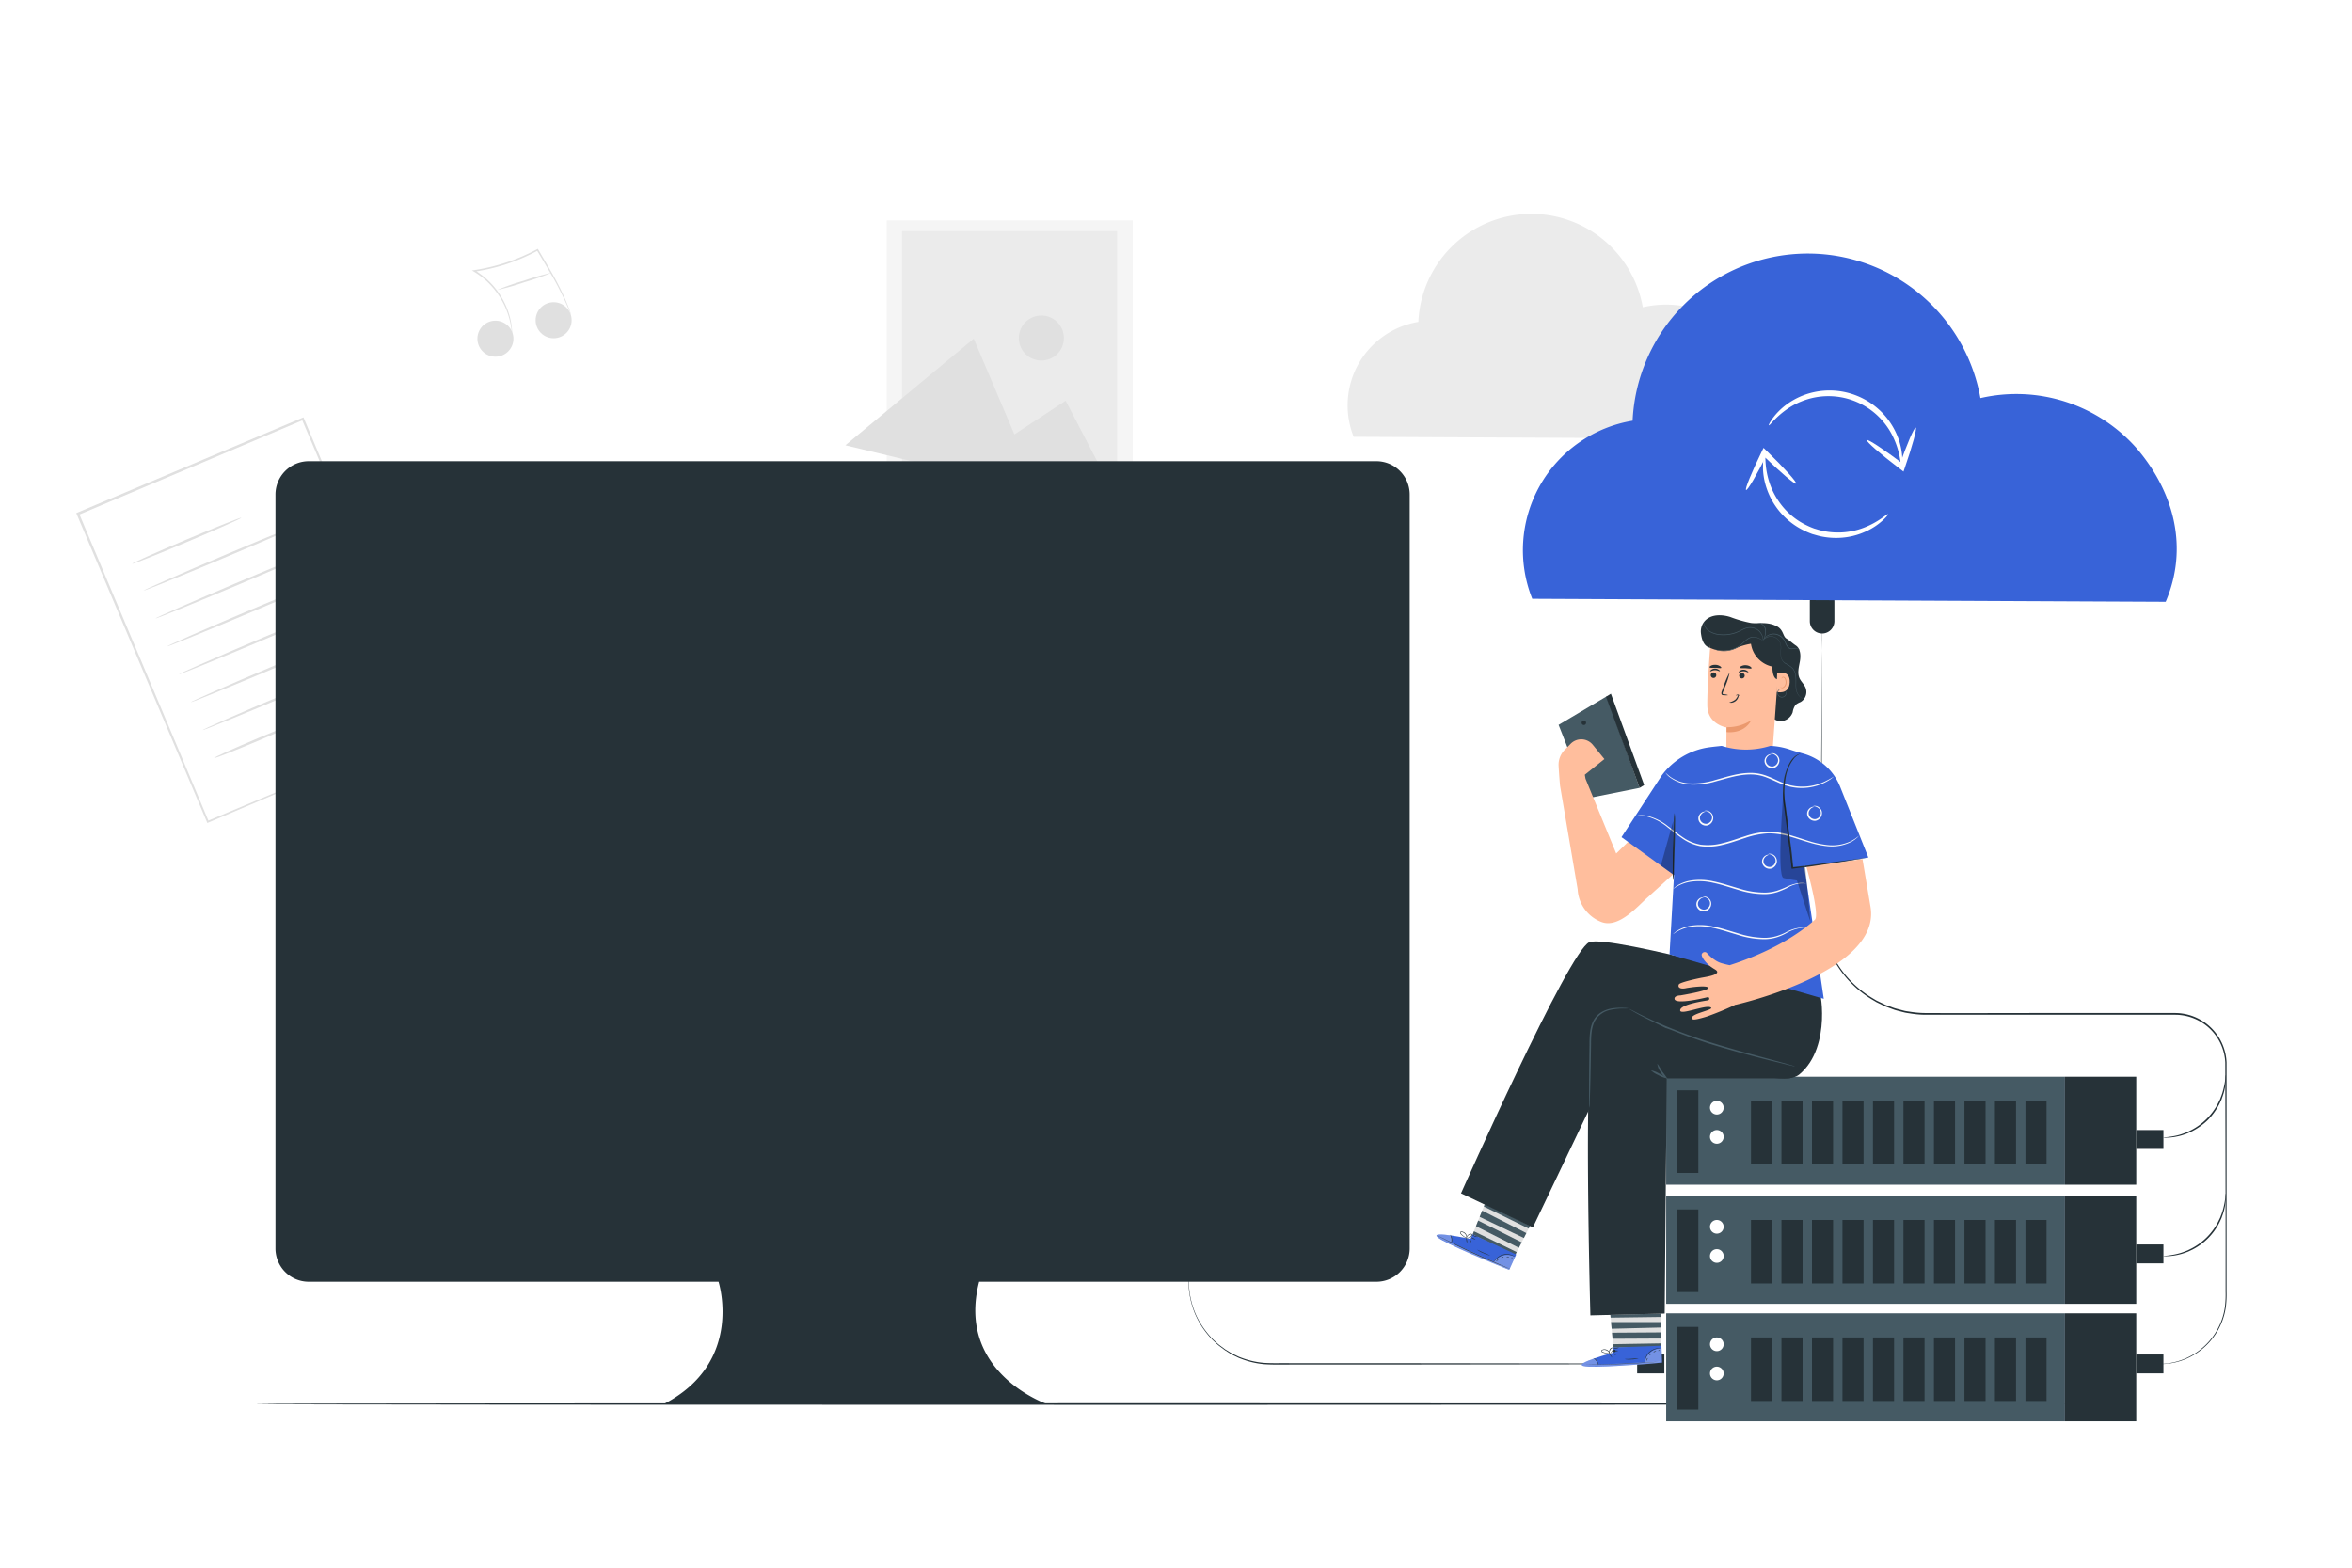 <svg class="animated" id="freepik_stories-cloud-sync" xmlns="http://www.w3.org/2000/svg" viewBox="0 0 750 500" version="1.1" xmlns:xlink="http://www.w3.org/1999/xlink" xmlns:svgjs="http://svgjs.com/svgjs"><style>svg#freepik_stories-cloud-sync:not(.animated) .animable {opacity: 0;}svg#freepik_stories-cloud-sync.animated #freepik--background-complete--inject-11 {animation: 1s 1 forwards cubic-bezier(.36,-0.01,.5,1.38) zoomOut,1.5s Infinite  linear floating;animation-delay: 0s,1s;}svg#freepik_stories-cloud-sync.animated #freepik--Floor--inject-11 {animation: 1s 1 forwards cubic-bezier(.36,-0.01,.5,1.38) slideUp;animation-delay: 0s;}svg#freepik_stories-cloud-sync.animated #el75b7ibxu5m2 {animation: 1s 1 forwards cubic-bezier(.36,-0.01,.5,1.38) lightSpeedRight;animation-delay: 0s;}svg#freepik_stories-cloud-sync.animated #elrlnzi0zzv7a {animation: 1s 1 forwards cubic-bezier(.36,-0.01,.5,1.38) lightSpeedRight;animation-delay: 0.022s;opacity: 0}svg#freepik_stories-cloud-sync.animated #elo91z8ncj95 {animation: 1s 1 forwards cubic-bezier(.36,-0.01,.5,1.38) lightSpeedRight;animation-delay: 0.043s;opacity: 0}svg#freepik_stories-cloud-sync.animated #eltkxddo10adp {animation: 1s 1 forwards cubic-bezier(.36,-0.01,.5,1.38) lightSpeedRight;animation-delay: 0.065s;opacity: 0}svg#freepik_stories-cloud-sync.animated #eldhf8dsm1r3u {animation: 1s 1 forwards cubic-bezier(.36,-0.01,.5,1.38) lightSpeedRight;animation-delay: 0.087s;opacity: 0}svg#freepik_stories-cloud-sync.animated #el7qt7oxhp7kw {animation: 1s 1 forwards cubic-bezier(.36,-0.01,.5,1.38) lightSpeedRight;animation-delay: 0.109s;opacity: 0}svg#freepik_stories-cloud-sync.animated #el65vkkqy0vff {animation: 1s 1 forwards cubic-bezier(.36,-0.01,.5,1.38) lightSpeedRight;animation-delay: 0.13s;opacity: 0}svg#freepik_stories-cloud-sync.animated #elxxgi853gte {animation: 1s 1 forwards cubic-bezier(.36,-0.01,.5,1.38) lightSpeedRight;animation-delay: 0.152s;opacity: 0}svg#freepik_stories-cloud-sync.animated #el01prh8f6j5wu {animation: 1s 1 forwards cubic-bezier(.36,-0.01,.5,1.38) lightSpeedRight;animation-delay: 0.174s;opacity: 0}svg#freepik_stories-cloud-sync.animated #elnesq0cr16i {animation: 1s 1 forwards cubic-bezier(.36,-0.01,.5,1.38) lightSpeedRight;animation-delay: 0.196s;opacity: 0}svg#freepik_stories-cloud-sync.animated #eljvzxff8pg2q {animation: 1s 1 forwards cubic-bezier(.36,-0.01,.5,1.38) lightSpeedRight;animation-delay: 0.217s;opacity: 0}svg#freepik_stories-cloud-sync.animated #elzf2dka2f56b {animation: 1s 1 forwards cubic-bezier(.36,-0.01,.5,1.38) lightSpeedRight;animation-delay: 0.239s;opacity: 0}svg#freepik_stories-cloud-sync.animated #elw60eetqv2e {animation: 1s 1 forwards cubic-bezier(.36,-0.01,.5,1.38) lightSpeedRight;animation-delay: 0.261s;opacity: 0}svg#freepik_stories-cloud-sync.animated #elj5t0fdad6x {animation: 1s 1 forwards cubic-bezier(.36,-0.01,.5,1.38) lightSpeedRight;animation-delay: 0.283s;opacity: 0}svg#freepik_stories-cloud-sync.animated #elu9xrxun0oom {animation: 1s 1 forwards cubic-bezier(.36,-0.01,.5,1.38) lightSpeedRight;animation-delay: 0.304s;opacity: 0}svg#freepik_stories-cloud-sync.animated #el2u4q9eslyya {animation: 1s 1 forwards cubic-bezier(.36,-0.01,.5,1.38) lightSpeedRight;animation-delay: 0.326s;opacity: 0}svg#freepik_stories-cloud-sync.animated #el24ninfj8f0k {animation: 1s 1 forwards cubic-bezier(.36,-0.01,.5,1.38) lightSpeedRight;animation-delay: 0.348s;opacity: 0}svg#freepik_stories-cloud-sync.animated #elowxjvu03bl {animation: 1s 1 forwards cubic-bezier(.36,-0.01,.5,1.38) lightSpeedRight;animation-delay: 0.37s;opacity: 0}svg#freepik_stories-cloud-sync.animated #elw6l4c2coty {animation: 1s 1 forwards cubic-bezier(.36,-0.01,.5,1.38) lightSpeedRight;animation-delay: 0.391s;opacity: 0}svg#freepik_stories-cloud-sync.animated #elt7ex7b5aa68 {animation: 1s 1 forwards cubic-bezier(.36,-0.01,.5,1.38) lightSpeedRight;animation-delay: 0.413s;opacity: 0}svg#freepik_stories-cloud-sync.animated #elfrpgwljs9w9 {animation: 1s 1 forwards cubic-bezier(.36,-0.01,.5,1.38) lightSpeedRight;animation-delay: 0.435s;opacity: 0}svg#freepik_stories-cloud-sync.animated #el2bl0b9yykdc {animation: 1s 1 forwards cubic-bezier(.36,-0.01,.5,1.38) lightSpeedRight;animation-delay: 0.457s;opacity: 0}svg#freepik_stories-cloud-sync.animated #el2iamvjcfn64 {animation: 1s 1 forwards cubic-bezier(.36,-0.01,.5,1.38) lightSpeedRight;animation-delay: 0.478s;opacity: 0}svg#freepik_stories-cloud-sync.animated #el6rpvw111f08 {animation: 1s 1 forwards cubic-bezier(.36,-0.01,.5,1.38) lightSpeedRight;animation-delay: 0.5s;opacity: 0}svg#freepik_stories-cloud-sync.animated #elflp744ckr6 {animation: 1s 1 forwards cubic-bezier(.36,-0.01,.5,1.38) lightSpeedRight;animation-delay: 0.522s;opacity: 0}svg#freepik_stories-cloud-sync.animated #el27u8yunuphh {animation: 1s 1 forwards cubic-bezier(.36,-0.01,.5,1.38) lightSpeedRight;animation-delay: 0.543s;opacity: 0}svg#freepik_stories-cloud-sync.animated #elwmr8vrxe5vd {animation: 1s 1 forwards cubic-bezier(.36,-0.01,.5,1.38) lightSpeedRight;animation-delay: 0.565s;opacity: 0}svg#freepik_stories-cloud-sync.animated #ellqlf1esierg {animation: 1s 1 forwards cubic-bezier(.36,-0.01,.5,1.38) lightSpeedRight;animation-delay: 0.587s;opacity: 0}svg#freepik_stories-cloud-sync.animated #el6kh5jb750jy {animation: 1s 1 forwards cubic-bezier(.36,-0.01,.5,1.38) lightSpeedRight;animation-delay: 0.609s;opacity: 0}svg#freepik_stories-cloud-sync.animated #el1lvjy65cjhr {animation: 1s 1 forwards cubic-bezier(.36,-0.01,.5,1.38) lightSpeedRight;animation-delay: 0.63s;opacity: 0}svg#freepik_stories-cloud-sync.animated #el4k5zrrktav7 {animation: 1s 1 forwards cubic-bezier(.36,-0.01,.5,1.38) lightSpeedRight;animation-delay: 0.652s;opacity: 0}svg#freepik_stories-cloud-sync.animated #el7zphrlm7nvm {animation: 1s 1 forwards cubic-bezier(.36,-0.01,.5,1.38) lightSpeedRight;animation-delay: 0.674s;opacity: 0}svg#freepik_stories-cloud-sync.animated #eltq4llfnrzfd {animation: 1s 1 forwards cubic-bezier(.36,-0.01,.5,1.38) lightSpeedRight;animation-delay: 0.696s;opacity: 0}svg#freepik_stories-cloud-sync.animated #elgnfditov8k8 {animation: 1s 1 forwards cubic-bezier(.36,-0.01,.5,1.38) lightSpeedRight;animation-delay: 0.717s;opacity: 0}svg#freepik_stories-cloud-sync.animated #elr4h3tk54iye {animation: 1s 1 forwards cubic-bezier(.36,-0.01,.5,1.38) lightSpeedRight;animation-delay: 0.739s;opacity: 0}svg#freepik_stories-cloud-sync.animated #elmvlp3kkkb9 {animation: 1s 1 forwards cubic-bezier(.36,-0.01,.5,1.38) lightSpeedRight;animation-delay: 0.761s;opacity: 0}svg#freepik_stories-cloud-sync.animated #elrfrorxy4pb {animation: 1s 1 forwards cubic-bezier(.36,-0.01,.5,1.38) lightSpeedRight;animation-delay: 0.783s;opacity: 0}svg#freepik_stories-cloud-sync.animated #el8neqxcj58h6 {animation: 1s 1 forwards cubic-bezier(.36,-0.01,.5,1.38) lightSpeedRight;animation-delay: 0.804s;opacity: 0}svg#freepik_stories-cloud-sync.animated #elg21h3vb8xmb {animation: 1s 1 forwards cubic-bezier(.36,-0.01,.5,1.38) lightSpeedRight;animation-delay: 0.826s;opacity: 0}svg#freepik_stories-cloud-sync.animated #elrtlckcf7n8s {animation: 1s 1 forwards cubic-bezier(.36,-0.01,.5,1.38) lightSpeedRight;animation-delay: 0.848s;opacity: 0}svg#freepik_stories-cloud-sync.animated #el6y9kixhesqo {animation: 1s 1 forwards cubic-bezier(.36,-0.01,.5,1.38) lightSpeedRight;animation-delay: 0.87s;opacity: 0}svg#freepik_stories-cloud-sync.animated #elirwegy36ml {animation: 1s 1 forwards cubic-bezier(.36,-0.01,.5,1.38) lightSpeedRight;animation-delay: 0.891s;opacity: 0}svg#freepik_stories-cloud-sync.animated #ell974jf8f6q {animation: 1s 1 forwards cubic-bezier(.36,-0.01,.5,1.38) lightSpeedRight;animation-delay: 0.913s;opacity: 0}svg#freepik_stories-cloud-sync.animated #elcqbulxglnoh {animation: 1s 1 forwards cubic-bezier(.36,-0.01,.5,1.38) lightSpeedRight;animation-delay: 0.935s;opacity: 0}svg#freepik_stories-cloud-sync.animated #elpnappgcva7 {animation: 1s 1 forwards cubic-bezier(.36,-0.01,.5,1.38) lightSpeedRight;animation-delay: 0.957s;opacity: 0}svg#freepik_stories-cloud-sync.animated #elh55atg8qj2l {animation: 1s 1 forwards cubic-bezier(.36,-0.01,.5,1.38) lightSpeedRight;animation-delay: 0.978s;opacity: 0}svg#freepik_stories-cloud-sync.animated #freepik--Device--inject-11 {animation: 1s 1 forwards cubic-bezier(.36,-0.01,.5,1.38) lightSpeedRight,1.5s Infinite  linear floating;animation-delay: 0s,1s;}svg#freepik_stories-cloud-sync.animated #freepik--Server--inject-11 {animation: 1s 1 forwards cubic-bezier(.36,-0.01,.5,1.38) lightSpeedLeft;animation-delay: 0s;}svg#freepik_stories-cloud-sync.animated #freepik--Character--inject-11 {animation: 1s 1 forwards cubic-bezier(.36,-0.01,.5,1.38) lightSpeedLeft;animation-delay: 0s;}svg#freepik_stories-cloud-sync.animated #freepik--Cloud--inject-11 {animation: 1.5s Infinite  linear wind;animation-delay: 0s;}            @keyframes zoomOut {                0% {                    opacity: 0;                    transform: scale(1.5);                }                100% {                    opacity: 1;                    transform: scale(1);                }            }                    @keyframes floating {                0% {                    opacity: 1;                    transform: translateY(0px);                }                50% {                    transform: translateY(-10px);                }                100% {                    opacity: 1;                    transform: translateY(0px);                }            }                    @keyframes slideUp {                0% {                    opacity: 0;                    transform: translateY(30px);                }                100% {                    opacity: 1;                    transform: inherit;                }            }                    @keyframes lightSpeedRight {              from {                transform: translate3d(50%, 0, 0) skewX(-20deg);                opacity: 0;              }              60% {                transform: skewX(10deg);                opacity: 1;              }              80% {                transform: skewX(-2deg);              }              to {                opacity: 1;                transform: translate3d(0, 0, 0);              }            }                    @keyframes lightSpeedLeft {              from {                transform: translate3d(-50%, 0, 0) skewX(20deg);                opacity: 0;              }              60% {                transform: skewX(-10deg);                opacity: 1;              }              80% {                transform: skewX(2deg);              }              to {                opacity: 1;                transform: translate3d(0, 0, 0);              }            }                    @keyframes wind {                0% {                    transform: rotate( 0deg );                }                25% {                    transform: rotate( 1deg );                }                75% {                    transform: rotate( -1deg );                }            }        </style><g id="freepik--background-complete--inject-11" class="animable animator-active" style="transform-origin: 294.296px 165.351px;"><g id="elfxpisy3ty8b"><rect x="42.48" y="144.55" width="77.88" height="106.58" style="fill: rgb(255, 255, 255); transform-origin: 81.42px 197.84px; transform: rotate(-22.88deg);" class="animable" id="el5qj03afvb2p"></rect></g><path d="M138,231.79s-.09-.16-.23-.47-.34-.79-.6-1.39c-.54-1.24-1.31-3-2.31-5.35-2-4.69-4.91-11.51-8.6-20.13l-30-70.71.46.19L25,164.24h0l.2-.51C40.64,200.42,55,234.39,66.56,262l-.41-.16,52.17-21.85,14.53-6,3.83-1.58c.87-.36,1.35-.53,1.35-.53s-.41.2-1.26.57L133,234l-14.4,6.17L66.4,262.37l-.3.12L66,262.2C54.33,234.65,40,200.71,24.47,164l-.15-.36.36-.15h0l71.76-30.25.33-.14.13.32c12.21,29.12,22.53,53.72,29.81,71.06l8.4,20.14c.95,2.3,1.69,4.08,2.19,5.32.24.58.42,1,.56,1.36A3.67,3.67,0,0,1,138,231.79Z" style="fill: rgb(224, 224, 224); transform-origin: 81.175px 197.795px;" id="ellh47vc3dir9" class="animable"></path><path d="M77,165.1c.08.2-7.66,3.65-17.28,7.72s-17.51,7.2-17.59,7,7.65-3.65,17.28-7.72S77,164.9,77,165.1Z" style="fill: rgb(224, 224, 224); transform-origin: 59.565px 172.46px;" id="elt2qn2vye15c" class="animable"></path><path d="M99.5,165.67c.08.2-11.88,5.44-26.71,11.7s-26.94,11.18-27,11,11.88-5.43,26.71-11.7S99.42,165.47,99.5,165.67Z" style="fill: rgb(224, 224, 224); transform-origin: 72.645px 177.019px;" id="el7l29mdo9xo5" class="animable"></path><path d="M103.26,174.57c.08.2-11.88,5.44-26.72,11.7s-26.93,11.18-27,11,11.87-5.43,26.71-11.7S103.17,174.38,103.26,174.57Z" style="fill: rgb(224, 224, 224); transform-origin: 76.4px 185.92px;" id="el8har7wskgtc" class="animable"></path><path d="M107,183.47c.09.2-11.87,5.44-26.71,11.7s-26.93,11.18-27,11S65.16,200.72,80,194.46,106.93,183.28,107,183.47Z" style="fill: rgb(224, 224, 224); transform-origin: 80.145px 194.82px;" id="eliochwdn2zuc" class="animable"></path><path d="M110.77,192.38c.08.19-11.88,5.43-26.71,11.69s-26.93,11.18-27,11,11.88-5.43,26.72-11.69S110.69,192.18,110.77,192.38Z" style="fill: rgb(224, 224, 224); transform-origin: 83.915px 203.724px;" id="eljrtyqv6vaqj" class="animable"></path><path d="M114.53,201.28c.08.19-11.88,5.43-26.71,11.69s-26.94,11.18-27,11,11.87-5.44,26.71-11.7S114.44,201.08,114.53,201.28Z" style="fill: rgb(224, 224, 224); transform-origin: 87.675px 212.624px;" id="el6cm174lfkrl" class="animable"></path><path d="M118.28,210.18c.09.2-11.87,5.43-26.71,11.69s-26.93,11.18-27,11,11.87-5.44,26.71-11.7S118.2,210,118.28,210.18Z" style="fill: rgb(224, 224, 224); transform-origin: 91.425px 221.525px;" id="elwa32i88dnhq" class="animable"></path><path d="M97.19,229.57c.09.19-6.31,3.08-14.28,6.45S68.4,242,68.31,241.76s6.32-3.09,14.29-6.46S97.11,229.37,97.19,229.57Z" style="fill: rgb(224, 224, 224); transform-origin: 82.75px 235.667px;" id="elfmhl4wx4ct6" class="animable"></path><g id="el7yfk83xr70n"><rect x="282.76" y="70.28" width="78.44" height="98.11" style="fill: rgb(245, 245, 245); transform-origin: 321.98px 119.335px; transform: rotate(-76.51deg);" class="animable" id="elo2bte5a0g5c"></rect></g><g id="eljjki782rrp"><rect x="287.64" y="73.71" width="68.56" height="91.22" style="fill: rgb(235, 235, 235); transform-origin: 321.92px 119.32px; transform: rotate(-76.51deg);" class="animable" id="el253m7k3xna1"></rect></g><polygon points="269.57 142.02 310.5 108.01 323.47 138.54 339.81 127.8 358.28 163.29 269.57 142.02" style="fill: rgb(224, 224, 224); transform-origin: 313.925px 135.65px;" id="elg5q62rzrgte" class="animable"></polygon><path d="M339.05,109.49a7.18,7.18,0,1,1-5.31-8.66A7.19,7.19,0,0,1,339.05,109.49Z" style="fill: rgb(224, 224, 224); transform-origin: 332.068px 107.813px;" id="elh33xf942k7o" class="animable"></path><path d="M562,139.94c4.68-10.95,1.84-22.38-5.86-31.46A33,33,0,0,0,523.85,98a36.08,36.08,0,0,0-71.57,4.66,27,27,0,0,0-20.63,36.65Z" style="fill: rgb(235, 235, 235); transform-origin: 496.997px 104.076px;" id="elbm58vvypobi" class="animable"></path><path d="M163.45,106.28a5.74,5.74,0,1,1-7.21-3.73A5.74,5.74,0,0,1,163.45,106.28Z" style="fill: rgb(224, 224, 224); transform-origin: 157.98px 108.02px;" id="eldsq64xhhyua" class="animable"></path><g id="eltqrs5klw1vo"><circle cx="176.54" cy="102.13" r="5.74" style="fill: rgb(224, 224, 224); transform-origin: 176.54px 102.13px; transform: rotate(-79.98deg);" class="animable" id="el6u1a5imt2xo"></circle></g><path d="M182.13,100.4a1.87,1.87,0,0,1-.2-.4l-.5-1.19c-.44-1-1.08-2.54-2-4.4s-2-4.07-3.45-6.52-3-5.15-4.79-8.08l.33.09A61.09,61.09,0,0,1,161,84.4a61.78,61.78,0,0,1-9.73,2.24l.09-.46A25,25,0,0,1,162.26,100a23.41,23.41,0,0,1,1,5.08c.06.6,0,1.07.06,1.38a1.81,1.81,0,0,1,0,.48s-.07-.65-.21-1.84a25.76,25.76,0,0,0-1.16-5,25.24,25.24,0,0,0-3.61-6.89,24.36,24.36,0,0,0-7.25-6.59l-.6-.36.69-.1a62,62,0,0,0,9.64-2.25,61.25,61.25,0,0,0,10.47-4.43l.21-.11.12.2c1.72,2.94,3.35,5.65,4.73,8.12s2.51,4.71,3.37,6.6,1.45,3.42,1.85,4.47L182,100A2.38,2.38,0,0,1,182.13,100.4Z" style="fill: rgb(224, 224, 224); transform-origin: 166.31px 93.155px;" id="elxdf682sne9" class="animable"></path><path d="M175.89,87a82.85,82.85,0,0,1-8.63,3,80.89,80.89,0,0,1-8.78,2.51,80.16,80.16,0,0,1,8.63-3A80.18,80.18,0,0,1,175.89,87Z" style="fill: rgb(224, 224, 224); transform-origin: 167.185px 89.755px;" id="el2afnxmpibbx" class="animable"></path></g><g id="freepik--Floor--inject-11" class="animable" style="transform-origin: 375px 447.8px;"><path d="M668.83,447.8c0,.15-131.56.26-293.82.26S81.17,448,81.17,447.8s131.54-.26,293.84-.26S668.83,447.66,668.83,447.8Z" style="fill: rgb(38, 50, 56); transform-origin: 375px 447.8px;" id="eltgwnzrbsr9" class="animable"></path></g><g id="freepik--Device--inject-11" class="animable" style="transform-origin: 268.68px 297.45px;"><path d="M438.89,147.1H98.46a10.62,10.62,0,0,0-10.62,10.62V398.18A10.61,10.61,0,0,0,98.46,408.8H229.12s8.31,25.7-17.45,39H333.84s-29.09-10-21.61-39H438.89a10.62,10.62,0,0,0,10.63-10.62V157.72A10.63,10.63,0,0,0,438.89,147.1Z" style="fill: rgb(38, 50, 56); transform-origin: 268.68px 297.45px;" id="el75b7ibxu5m2" class="animable"></path><path d="M273.22,383.52c4.63,6.61-2.61,13.86-9.23,9.23a2.21,2.21,0,0,1-.57-.57c-4.62-6.62,2.62-13.85,9.23-9.23A2.21,2.21,0,0,1,273.22,383.52Z" style="fill: rgb(69, 90, 100); transform-origin: 268.323px 387.851px;" id="elrlnzi0zzv7a" class="animable"></path><path d="M103.4,151.5H434a9.7,9.7,0,0,1,9.7,9.7V364.81a0,0,0,0,1,0,0H93.7a0,0,0,0,1,0,0V161.2A9.7,9.7,0,0,1,103.4,151.5Z" style="fill: rgb(255, 255, 255); transform-origin: 268.7px 258.155px;" id="elo91z8ncj95" class="animable"></path><g id="eltkxddo10adp" class=""><rect x="330.37" y="225.77" width="61.29" height="90.93" style="fill: #3863D8; transform-origin: 361.015px 271.235px; transform: rotate(-79.37deg);" class="animable" id="el0wo6sw8p6s2b"></rect></g><g id="eldhf8dsm1r3u" class=""><rect x="330.37" y="225.77" width="61.29" height="90.93" style="opacity: 0.3; transform-origin: 361.015px 271.235px; transform: rotate(-79.37deg);" class="animable" id="eldss60zahgia"></rect></g><path d="M411.36,249.51a7.91,7.91,0,0,1-1,.64l-2.89,1.72L396.74,258l-35.68,20.15-.29.16-.22-.25-.54-.62C349.49,265.19,340,254.08,333,246l-8.11-9.62c-.91-1.09-1.63-2-2.18-2.64a5.38,5.38,0,0,1-.71-1,8.13,8.13,0,0,1,.84.85l2.29,2.54,8.32,9.45,27.2,31.37.53.62-.51-.09,35.79-19.94c4.54-2.47,8.23-4.49,10.87-5.94l3-1.58A5.86,5.86,0,0,1,411.36,249.51Z" style="fill: rgb(38, 50, 56); transform-origin: 366.68px 255.525px;" id="el7qt7oxhp7kw" class="animable"></path><path d="M310.68,293c-.14-.17,8.13-7.17,18.47-15.62s18.85-15.16,19-15S340,269.53,329.67,278,310.82,293.15,310.68,293Z" style="fill: rgb(38, 50, 56); transform-origin: 329.415px 277.69px;" id="el65vkkqy0vff" class="animable"></path><path d="M378,267.19c.21-.11,5.31,9.33,11.4,21.09s10.86,21.36,10.66,21.47-5.3-9.34-11.39-21.09S377.79,267.29,378,267.19Z" style="fill: rgb(38, 50, 56); transform-origin: 389.03px 288.47px;" id="elxxgi853gte" class="animable"></path><path d="M208.06,322.21a1.41,1.41,0,0,1-.05-.35c0-.26,0-.61-.08-1,0-.23,0-.49-.05-.77s-.09-.58-.14-.92a16.06,16.06,0,0,0-.47-2.26,20.85,20.85,0,0,0-2.45-5.81,21.81,21.81,0,0,0-5.56-6.17,21.56,21.56,0,0,0-9.17-4.05,21.82,21.82,0,0,0-11.42,1,22.08,22.08,0,0,0-2.83,1.24,21.64,21.64,0,0,0-2.67,1.72,24.08,24.08,0,0,0-2.46,2.09,24.65,24.65,0,0,0-2.13,2.52,21,21,0,0,0-3.1,6,23.07,23.07,0,0,0-1.12,6.85,23.45,23.45,0,0,0,1.11,6.86,21.26,21.26,0,0,0,3.11,6,23.62,23.62,0,0,0,2.13,2.52,24.19,24.19,0,0,0,2.46,2.1,21.64,21.64,0,0,0,2.67,1.72,22.08,22.08,0,0,0,2.83,1.24,21.82,21.82,0,0,0,11.42,1,21.56,21.56,0,0,0,9.17-4,21.91,21.91,0,0,0,5.57-6.18,20.92,20.92,0,0,0,2.44-5.8,16.06,16.06,0,0,0,.47-2.26c0-.34.11-.64.14-.92l.05-.77c0-.43.06-.78.08-1a1.58,1.58,0,0,1,.05-.36,2,2,0,0,1,0,.36q0,.39,0,1.05c0,.23,0,.49,0,.77s-.08.59-.12.93a15.9,15.9,0,0,1-.42,2.29,21.15,21.15,0,0,1-2.39,5.9A22.16,22.16,0,0,1,190.17,344a22.3,22.3,0,0,1-11.66-.93,24,24,0,0,1-2.91-1.27,23.24,23.24,0,0,1-2.72-1.75,24.28,24.28,0,0,1-2.53-2.14,23.47,23.47,0,0,1-2.18-2.57,21.42,21.42,0,0,1-3.19-6.13,22,22,0,0,1,0-14,21.75,21.75,0,0,1,3.19-6.12,24.63,24.63,0,0,1,2.18-2.57,24.28,24.28,0,0,1,2.53-2.14,23.24,23.24,0,0,1,2.72-1.75,24,24,0,0,1,2.91-1.27,22.3,22.3,0,0,1,11.66-.93,22.05,22.05,0,0,1,9.32,4.19,21.76,21.76,0,0,1,5.58,6.32,20.91,20.91,0,0,1,2.4,5.9,15.66,15.66,0,0,1,.42,2.29c0,.34.1.64.12.93s0,.54,0,.77q0,.66,0,1.05A1.88,1.88,0,0,1,208.06,322.21Z" style="fill: rgb(38, 50, 56); transform-origin: 185.952px 322.215px;" id="el01prh8f6j5wu" class="animable"></path><path d="M181.24,322.21a2.36,2.36,0,0,1,0,.59c0,.44,0,1,0,1.66,0,1.52-.08,3.59-.14,6.1l-.28-.18,14.71-7.86c0-.1,0,.85,0,.45h0l0,0-.06,0-.13-.08-.25-.16-.51-.32-1-.63-2-1.24-3.72-2.35L181.44,314l.3-.15c-.13,2.51-.23,4.57-.31,6.09-.05.67-.08,1.22-.11,1.66a2.4,2.4,0,0,1-.08.57,2.39,2.39,0,0,1,0-.58c0-.44,0-1,0-1.66,0-1.52.09-3.59.14-6.1v-.33l.29.18,6.44,4,3.74,2.33,2,1.23,1,.63.51.32.25.16.13.08.06,0,0,0h0c0-.4,0,.55,0,.45L181,330.72l-.3.16,0-.34c.12-2.51.23-4.57.31-6.09,0-.67.08-1.22.11-1.66A2.1,2.1,0,0,1,181.24,322.21Z" style="fill: rgb(38, 50, 56); transform-origin: 188.25px 322.19px;" id="elnesq0cr16i" class="animable"></path><g id="eljvzxff8pg2q" class=""><rect x="128.99" y="191.93" width="118.63" height="94.84" style="fill: rgb(245, 245, 245); transform-origin: 188.305px 239.35px; transform: rotate(-18.17deg);" class="animable" id="elg61lepa0oja"></rect></g><path d="M229.87,175.79l-.54.19-1.57.53-6.11,2-23.05,7.63L117.23,213l.15-.3L147,302.8h0l-.33-.16L259.38,265.7l-.14.27c-8.87-27.16-16.21-49.67-21.35-65.41-2.56-7.88-4.57-14.05-5.94-18.28l-1.56-4.82c-.35-1.09-.52-1.67-.52-1.67s.19.54.55,1.62.9,2.68,1.59,4.76c1.4,4.2,3.44,10.35,6,18.2l21.61,65.46.07.21-.21.07-112.69,37-.25.08-.08-.24h0c-10.67-32.54-20.76-63.29-29.55-90.11l-.07-.22.22-.07,81.58-26.66,23-7.5,6.08-2,1.56-.5Z" style="fill: rgb(38, 50, 56); transform-origin: 188.265px 239.49px;" id="elzf2dka2f56b" class="animable"></path><g id="elw60eetqv2e" class=""><rect x="133.08" y="197.92" width="110.29" height="82.9" style="fill: #3863D8; transform-origin: 188.225px 239.37px; transform: rotate(-18.17deg);" class="animable" id="elyw2zmtt4s3i"></rect></g><g id="elj5t0fdad6x" class=""><polygon points="148.76 295.95 169.29 234.98 202.02 258.16 212.02 236.74 253.55 261.55 148.76 295.95" style="opacity: 0.4; transform-origin: 201.155px 265.465px;" class="animable" id="ellr2z2ellcn"></polygon></g><g id="elu9xrxun0oom" class=""><g style="opacity: 0.4; transform-origin: 191.366px 221.067px;" class="animable" id="elp5qwx41z1n"><path d="M199.62,218.38a8.68,8.68,0,1,1-11-5.55A8.7,8.7,0,0,1,199.62,218.38Z" id="el4cjagptr312" class="animable" style="transform-origin: 191.366px 221.067px;"></path></g></g><path d="M221.44,260.11l3.06,56.3a3.79,3.79,0,0,0,3.76,3.6l101.31.74a3.8,3.8,0,0,0,3.82-3.78l.33-43.82a3.81,3.81,0,0,0-3.8-3.83l-62.3-.05a3.81,3.81,0,0,1-2.69-1.11l-10.75-10.75a3.82,3.82,0,0,0-2.66-1.11l-26.26-.19A3.79,3.79,0,0,0,221.44,260.11Z" style="fill: #3863D8; transform-origin: 277.577px 288.43px;" id="el2u4q9eslyya" class="animable"></path><g id="el24ninfj8f0k" class=""><g style="opacity: 0.2; transform-origin: 277.577px 288.43px;" class="animable" id="elsajxtpjhs5o"><path d="M221.44,260.11l3.06,56.3a3.79,3.79,0,0,0,3.76,3.6l101.31.74a3.8,3.8,0,0,0,3.82-3.78l.33-43.82a3.81,3.81,0,0,0-3.8-3.83l-62.3-.05a3.81,3.81,0,0,1-2.69-1.11l-10.75-10.75a3.82,3.82,0,0,0-2.66-1.11l-26.26-.19A3.79,3.79,0,0,0,221.44,260.11Z" id="elolo0qwa3n3" class="animable" style="transform-origin: 277.577px 288.43px;"></path></g></g><g id="elowxjvu03bl" class=""><rect x="232.43" y="217.53" width="75" height="102.63" style="fill: rgb(255, 255, 255); transform-origin: 269.93px 268.845px; transform: rotate(-24.52deg);" class="animable" id="elpqg4rx5j3bc"></rect></g><path d="M325.35,300l-.23-.45c-.15-.32-.35-.75-.62-1.31q-.83-1.77-2.36-5.09L313.3,274c-7.53-16.42-18.22-39.7-30.86-67.24l.45.17-68.21,31.16h0l.19-.5c15.88,34.89,30.59,67.19,42.53,93.41l-.4-.15,49.61-22.47,13.82-6.22,3.65-1.62c.83-.37,1.28-.55,1.28-.55l-1.19.58-3.57,1.67-13.69,6.33-49.66,22.83-.27.13-.13-.28-42.67-93.35-.15-.34.34-.15h0l68.24-31.1.31-.14.14.31c12.55,27.68,23.16,51.08,30.65,67.58l8.63,19.14q1.47,3.3,2.27,5.06c.24.56.43,1,.57,1.3A3.67,3.67,0,0,1,325.35,300Z" style="fill: rgb(38, 50, 56); transform-origin: 269.695px 268.85px;" id="elw6l4c2coty" class="animable"></path><path d="M264.81,237.46c.08.19-7.27,3.72-16.43,7.9s-16.65,7.41-16.73,7.23,7.26-3.73,16.42-7.91S264.72,237.27,264.81,237.46Z" style="fill: rgb(38, 50, 56); transform-origin: 248.23px 245.025px;" id="elt7ex7b5aa68" class="animable"></path><path d="M286.44,237.39c.09.19-11.28,5.56-25.39,12s-25.61,11.51-25.7,11.32,11.28-5.56,25.39-12S286.36,237.2,286.44,237.39Z" style="fill: rgb(38, 50, 56); transform-origin: 260.895px 249.05px;" id="elfrpgwljs9w9" class="animable"></path><path d="M290.3,245.85c.09.19-11.28,5.56-25.39,12s-25.61,11.5-25.7,11.31,11.28-5.55,25.39-12S290.22,245.66,290.3,245.85Z" style="fill: rgb(38, 50, 56); transform-origin: 264.755px 257.505px;" id="el2bl0b9yykdc" class="animable"></path><path d="M294.17,254.32c.08.19-11.29,5.56-25.39,12s-25.62,11.51-25.71,11.32,11.28-5.56,25.4-12S294.08,254.13,294.17,254.32Z" style="fill: rgb(38, 50, 56); transform-origin: 268.62px 265.98px;" id="el2iamvjcfn64" class="animable"></path><path d="M298,262.78c.08.19-11.28,5.56-25.39,12s-25.62,11.5-25.7,11.31,11.28-5.56,25.39-12S297.94,262.59,298,262.78Z" style="fill: rgb(38, 50, 56); transform-origin: 272.455px 274.435px;" id="el6rpvw111f08" class="animable"></path><path d="M301.89,271.25c.09.18-11.28,5.56-25.39,12s-25.62,11.51-25.7,11.32,11.28-5.56,25.39-12S301.8,271.06,301.89,271.25Z" style="fill: rgb(38, 50, 56); transform-origin: 276.345px 282.91px;" id="elflp744ckr6" class="animable"></path><path d="M305.75,279.71c.09.19-11.28,5.56-25.39,12s-25.61,11.5-25.7,11.31,11.28-5.56,25.39-12S305.67,279.52,305.75,279.71Z" style="fill: rgb(38, 50, 56); transform-origin: 280.205px 291.365px;" id="el27u8yunuphh" class="animable"></path><path d="M286,299c.09.18-6,3.14-13.57,6.6s-13.8,6.11-13.89,5.93,6-3.15,13.58-6.61S285.9,298.77,286,299Z" style="fill: rgb(38, 50, 56); transform-origin: 272.27px 305.262px;" id="elwmr8vrxe5vd" class="animable"></path><g id="ellqlf1esierg" class=""><rect x="245.12" y="207.44" width="77.88" height="106.58" style="fill: rgb(255, 255, 255); transform-origin: 284.06px 260.73px; transform: rotate(-13.95deg);" class="animable" id="elma4l2fjtp5"></rect></g><path d="M334.7,303.06s-.06-.18-.15-.51-.22-.83-.38-1.46c-.33-1.3-.82-3.19-1.44-5.64-1.26-4.95-3.07-12.13-5.37-21.22-4.57-18.2-11-44-18.69-74.52l.42.25-75.57,18.81h0l.29-.47,25.62,103.45-.38-.23L314,308.05l15.3-3.72,4-1c.92-.22,1.41-.31,1.41-.31s-.44.13-1.33.36l-4,1-15.18,3.86-55,13.84-.31.08-.07-.31c-7.24-29-16.14-64.79-25.77-103.42l-.09-.38.38-.09h0l75.58-18.74.35-.09.08.35c7.54,30.65,13.91,56.55,18.41,74.82l5.16,21.2c.59,2.42,1,4.29,1.35,5.59l.33,1.43A2.61,2.61,0,0,1,334.7,303.06Z" style="fill: rgb(38, 50, 56); transform-origin: 283.835px 260.645px;" id="el6kh5jb750jy" class="animable"></path><path d="M284.81,227.7c.05.21-8.13,2.42-18.27,4.94s-18.41,4.39-18.46,4.19,8.13-2.42,18.27-4.94S284.76,227.49,284.81,227.7Z" style="fill: rgb(38, 50, 56); transform-origin: 266.445px 232.264px;" id="el1lvjy65cjhr" class="animable"></path><path d="M306.91,231.76c0,.2-12.58,3.52-28.2,7.4s-28.35,6.86-28.4,6.65,12.58-3.52,28.21-7.4S306.86,231.55,306.91,231.76Z" style="fill: rgb(38, 50, 56); transform-origin: 278.61px 238.785px;" id="el4k5zrrktav7" class="animable"></path><path d="M309.24,241.13c.05.21-12.58,3.53-28.21,7.41s-28.34,6.86-28.39,6.65,12.58-3.52,28.21-7.41S309.19,240.92,309.24,241.13Z" style="fill: rgb(38, 50, 56); transform-origin: 280.94px 248.16px;" id="el7zphrlm7nvm" class="animable"></path><path d="M311.57,250.51c.05.21-12.58,3.52-28.21,7.4S255,264.78,255,264.57s12.57-3.53,28.21-7.41S311.52,250.3,311.57,250.51Z" style="fill: rgb(38, 50, 56); transform-origin: 283.285px 257.54px;" id="eltq4llfnrzfd" class="animable"></path><path d="M313.9,259.89c.05.2-12.58,3.52-28.21,7.4s-28.34,6.86-28.39,6.65,12.57-3.52,28.21-7.4S313.85,259.68,313.9,259.89Z" style="fill: rgb(38, 50, 56); transform-origin: 285.6px 266.915px;" id="elgnfditov8k8" class="animable"></path><path d="M316.23,269.26c0,.21-12.58,3.53-28.21,7.41s-28.34,6.86-28.39,6.65,12.57-3.52,28.2-7.41S316.17,269.05,316.23,269.26Z" style="fill: rgb(38, 50, 56); transform-origin: 287.93px 276.29px;" id="elr4h3tk54iye" class="animable"></path><path d="M318.56,278.64c.05.21-12.58,3.52-28.21,7.4S262,292.91,262,292.7s12.57-3.53,28.2-7.41S318.5,278.43,318.56,278.64Z" style="fill: rgb(38, 50, 56); transform-origin: 290.28px 285.67px;" id="elmvlp3kkkb9" class="animable"></path><path d="M294.71,294.52c.05.21-6.72,2.07-15.12,4.15s-15.25,3.61-15.3,3.4S271,300,279.4,297.92,294.66,294.31,294.71,294.52Z" style="fill: rgb(38, 50, 56); transform-origin: 279.5px 298.295px;" id="elrfrorxy4pb" class="animable"></path><path d="M214.26,267.76l7.94,69a2.46,2.46,0,0,0,2.41,2.16l107.87.79a2.44,2.44,0,0,0,2.46-2.23l5.93-68.94a2.43,2.43,0,0,0-2.41-2.65L216.7,265A2.44,2.44,0,0,0,214.26,267.76Z" style="fill: #3863D8; transform-origin: 277.559px 302.355px;" id="el8neqxcj58h6" class="animable"></path><path d="M341.72,204.72c-.05,0,.34-.54.73-1.6a7.19,7.19,0,0,0,0-4.64,7,7,0,0,0-8.88-4.43,6.94,6.94,0,0,0-4.69,6.71,6.86,6.86,0,0,0,1.24,3.83,7,7,0,0,0,5.95,3,7.21,7.21,0,0,0,4.35-1.63c.87-.73,1.21-1.27,1.26-1.24a1.82,1.82,0,0,1-.24.4,6.1,6.1,0,0,1-.88,1,7.26,7.26,0,0,1-7.81,1.23,7.41,7.41,0,0,1-3.05-11,7.43,7.43,0,0,1,3.71-2.77,7.4,7.4,0,0,1,7.67,1.87,7.3,7.3,0,0,1,1.52,7.76,6,6,0,0,1-.63,1.16A1.75,1.75,0,0,1,341.72,204.72Z" style="fill: rgb(38, 50, 56); transform-origin: 335.743px 200.588px;" id="elg21h3vb8xmb" class="animable"></path><path d="M361.67,218.69c-.05,0,.34-.54.73-1.6a7.27,7.27,0,0,0,.05-4.65,7,7,0,0,0-1.69-2.74,7,7,0,0,0-10.64.9,7,7,0,0,0,5.95,11,7.23,7.23,0,0,0,4.35-1.64c.86-.72,1.21-1.27,1.25-1.23s-.07.15-.24.39a5.31,5.31,0,0,1-.88,1,7.11,7.11,0,0,1-4.47,1.85,7.37,7.37,0,0,1-7.72-7.18,7.36,7.36,0,0,1,5-7.2,7.36,7.36,0,0,1,9.4,4.79,7.21,7.21,0,0,1-.21,4.83,5.38,5.38,0,0,1-.63,1.17C361.78,218.58,361.69,218.7,361.67,218.69Z" style="fill: rgb(38, 50, 56); transform-origin: 355.718px 214.588px;" id="elrtlckcf7n8s" class="animable"></path><path d="M361.75,218.81a3.46,3.46,0,0,1,.26-.49c.2-.36.47-.82.81-1.4.69-1.22,1.72-3,2.89-5.29s2.51-5.12,3.87-8.38,2.8-6.94,4.39-10.89l.13.31a74.67,74.67,0,0,1-12.47-7.06,76.36,76.36,0,0,1-9.6-7.94l.42-.21a30.77,30.77,0,0,1-1.14,12.41,31.33,31.33,0,0,1-4.27,8.87,29.2,29.2,0,0,1-4.24,4.89c-.55.52-1,.87-1.32,1.12a3.24,3.24,0,0,1-.48.36,2.53,2.53,0,0,1,.42-.42c.28-.28.73-.64,1.26-1.18a32.3,32.3,0,0,0,4.1-4.94,31.65,31.65,0,0,0,4.12-8.82A30.36,30.36,0,0,0,352,177.52l-.08-.7.5.49a78.71,78.71,0,0,0,9.56,7.88,77.88,77.88,0,0,0,12.37,7l.22.09-.09.22c-1.61,3.94-3.07,7.62-4.47,10.87s-2.76,6.07-4,8.36-2.28,4-3,5.24l-.88,1.35A2.64,2.64,0,0,1,361.75,218.81Z" style="fill: rgb(38, 50, 56); transform-origin: 357.785px 197.815px;" id="el6y9kixhesqo" class="animable"></path><path d="M370.38,202.4c-.09.11-4.34-2.72-9.51-6.34s-9.29-6.65-9.21-6.77,4.34,2.72,9.51,6.34S370.46,202.28,370.38,202.4Z" style="fill: rgb(38, 50, 56); transform-origin: 361.02px 195.845px;" id="elirwegy36ml" class="animable"></path><path d="M292.72,303.34c-.23,0-.11-2.07-1.36-5a14.72,14.72,0,0,0-3.1-4.56,14.39,14.39,0,0,0-5.73-3.43,14.6,14.6,0,0,0-6.68-.36,14.23,14.23,0,0,0-5.11,2c-2.67,1.76-3.76,3.54-3.93,3.4s.14-.51.69-1.27a12.6,12.6,0,0,1,2.78-2.79,14,14,0,0,1,5.36-2.41A14.33,14.33,0,0,1,289,293a14.32,14.32,0,0,1,3.1,5,13.34,13.34,0,0,1,.76,3.87A4,4,0,0,1,292.72,303.34Z" style="fill: rgb(255, 255, 255); transform-origin: 279.82px 295.968px;" id="ell974jf8f6q" class="animable"></path><path d="M286,298.32c.19-.25,3.32,1.81,7,4.6l.2.16-.88.27c1.49-4.25,2.91-7.57,3.21-7.46s-.66,3.58-2.14,7.83l-.25.75-.63-.48-.21-.16C288.59,301,285.77,298.57,286,298.32Z" style="fill: rgb(255, 255, 255); transform-origin: 290.786px 300.179px;" id="elcqbulxglnoh" class="animable"></path><path d="M266,301c.23,0-.14,2,.7,5a14.44,14.44,0,0,0,2.37,4.8,14,14,0,0,0,5,4.13,16.78,16.78,0,0,0,1.59.67c.54.15,1.07.33,1.61.44a14.31,14.31,0,0,0,3.14.32,14.12,14.12,0,0,0,5.24-1.06,16.17,16.17,0,0,0,3.21-1.77c.72-.49,1.1-.81,1.17-.74s-.23.47-.89,1.09A12.65,12.65,0,0,1,286,316a13.8,13.8,0,0,1-5.55,1.37,14.16,14.16,0,0,1-3.39-.28,16.13,16.13,0,0,1-1.75-.46,14.94,14.94,0,0,1-1.72-.72,14.2,14.2,0,0,1-5.35-4.53,14,14,0,0,1-2.3-5.23,13.42,13.42,0,0,1-.29-2.17,16.09,16.09,0,0,1,.05-1.65C265.85,301.46,266,301,266,301Z" style="fill: rgb(255, 255, 255); transform-origin: 277.843px 309.19px;" id="elpnappgcva7" class="animable"></path><path d="M272.13,306.81c-.22.22-3.08-2.21-6.38-5.43l-.19-.18.91-.16c-2,4-3.82,7.15-4.09,7s1.09-3.47,3.07-7.51l.35-.71.56.55.19.18C269.85,303.78,272.35,306.58,272.13,306.81Z" style="fill: rgb(255, 255, 255); transform-origin: 267.245px 303.933px;" id="elh55atg8qj2l" class="animable"></path></g><g id="freepik--Server--inject-11" class="animable" style="transform-origin: 544.507px 322.02px;"><rect x="531.31" y="343.41" width="127.17" height="34.44" style="fill: rgb(69, 90, 100); transform-origin: 594.895px 360.63px;" id="elb9qvm6fb1rs" class="animable"></rect><rect x="534.72" y="347.74" width="6.85" height="26.36" style="fill: rgb(38, 50, 56); transform-origin: 538.145px 360.92px;" id="elc2ueirzxr5l" class="animable"></rect><path d="M549.64,353.28a2.18,2.18,0,1,1-2.17-2.18A2.18,2.18,0,0,1,549.64,353.28Z" style="fill: rgb(255, 255, 255); transform-origin: 547.46px 353.28px;" id="eli2cmqo38rn8" class="animable"></path><path d="M549.64,362.6a2.18,2.18,0,1,1-2.17-2.18A2.17,2.17,0,0,1,549.64,362.6Z" style="fill: rgb(255, 255, 255); transform-origin: 547.46px 362.6px;" id="el0rcaxgm1t3pc" class="animable"></path><rect x="558.35" y="351.1" width="6.73" height="20.25" style="fill: rgb(38, 50, 56); transform-origin: 561.715px 361.225px;" id="elguamff9lqtp" class="animable"></rect><rect x="568.07" y="351.1" width="6.73" height="20.25" style="fill: rgb(38, 50, 56); transform-origin: 571.435px 361.225px;" id="el8bo63fxycak" class="animable"></rect><rect x="577.8" y="351.1" width="6.73" height="20.25" style="fill: rgb(38, 50, 56); transform-origin: 581.165px 361.225px;" id="elsvptvw16px9" class="animable"></rect><rect x="587.52" y="351.1" width="6.73" height="20.25" style="fill: rgb(38, 50, 56); transform-origin: 590.885px 361.225px;" id="elcri9eqwa0b7" class="animable"></rect><rect x="597.25" y="351.1" width="6.73" height="20.25" style="fill: rgb(38, 50, 56); transform-origin: 600.615px 361.225px;" id="elgm96gneb8b" class="animable"></rect><rect x="606.97" y="351.1" width="6.73" height="20.25" style="fill: rgb(38, 50, 56); transform-origin: 610.335px 361.225px;" id="el3sp49b6sb8a" class="animable"></rect><rect x="616.69" y="351.1" width="6.73" height="20.25" style="fill: rgb(38, 50, 56); transform-origin: 620.055px 361.225px;" id="elcn8cgsm2k79" class="animable"></rect><rect x="626.42" y="351.1" width="6.73" height="20.25" style="fill: rgb(38, 50, 56); transform-origin: 629.785px 361.225px;" id="el8mdplbj7qug" class="animable"></rect><rect x="636.14" y="351.1" width="6.73" height="20.25" style="fill: rgb(38, 50, 56); transform-origin: 639.505px 361.225px;" id="eljxbvq203csh" class="animable"></rect><rect x="645.87" y="351.1" width="6.73" height="20.25" style="fill: rgb(38, 50, 56); transform-origin: 649.235px 361.225px;" id="ellm8y7xkzay" class="animable"></rect><rect x="658.48" y="343.41" width="22.72" height="34.44" style="fill: rgb(38, 50, 56); transform-origin: 669.84px 360.63px;" id="elvdxjetvi2ut" class="animable"></rect><rect x="531.31" y="381.4" width="127.17" height="34.44" style="fill: rgb(69, 90, 100); transform-origin: 594.895px 398.62px;" id="el5wls22xr8g" class="animable"></rect><rect x="534.72" y="385.73" width="6.85" height="26.36" style="fill: rgb(38, 50, 56); transform-origin: 538.145px 398.91px;" id="ell9boz1nbjfa" class="animable"></rect><path d="M549.64,391.28a2.18,2.18,0,1,1-2.17-2.18A2.17,2.17,0,0,1,549.64,391.28Z" style="fill: rgb(255, 255, 255); transform-origin: 547.46px 391.28px;" id="elivpym11kpg" class="animable"></path><path d="M549.64,400.59a2.18,2.18,0,1,1-2.17-2.18A2.18,2.18,0,0,1,549.64,400.59Z" style="fill: rgb(255, 255, 255); transform-origin: 547.46px 400.59px;" id="el5bgqplkywe" class="animable"></path><rect x="558.35" y="389.1" width="6.73" height="20.25" style="fill: rgb(38, 50, 56); transform-origin: 561.715px 399.225px;" id="el95fvbvopzcp" class="animable"></rect><rect x="568.07" y="389.1" width="6.73" height="20.25" style="fill: rgb(38, 50, 56); transform-origin: 571.435px 399.225px;" id="el3d96bxvzag8" class="animable"></rect><rect x="577.8" y="389.1" width="6.73" height="20.25" style="fill: rgb(38, 50, 56); transform-origin: 581.165px 399.225px;" id="ellpl283e08x" class="animable"></rect><rect x="587.52" y="389.1" width="6.73" height="20.25" style="fill: rgb(38, 50, 56); transform-origin: 590.885px 399.225px;" id="eltyhnj1vfqr" class="animable"></rect><rect x="597.25" y="389.1" width="6.73" height="20.25" style="fill: rgb(38, 50, 56); transform-origin: 600.615px 399.225px;" id="ell0ewfwv379g" class="animable"></rect><rect x="606.97" y="389.1" width="6.73" height="20.25" style="fill: rgb(38, 50, 56); transform-origin: 610.335px 399.225px;" id="elsaugl05m3dk" class="animable"></rect><rect x="616.69" y="389.1" width="6.73" height="20.25" style="fill: rgb(38, 50, 56); transform-origin: 620.055px 399.225px;" id="el5r67x6ck1u5" class="animable"></rect><rect x="626.42" y="389.1" width="6.73" height="20.25" style="fill: rgb(38, 50, 56); transform-origin: 629.785px 399.225px;" id="el3pf1m8erl07" class="animable"></rect><rect x="636.14" y="389.1" width="6.73" height="20.25" style="fill: rgb(38, 50, 56); transform-origin: 639.505px 399.225px;" id="elmn6wpd2no9" class="animable"></rect><rect x="645.87" y="389.1" width="6.73" height="20.25" style="fill: rgb(38, 50, 56); transform-origin: 649.235px 399.225px;" id="elne8jy13qt6q" class="animable"></rect><rect x="658.48" y="381.4" width="22.72" height="34.44" style="fill: rgb(38, 50, 56); transform-origin: 669.84px 398.62px;" id="elcka46ode7cp" class="animable"></rect><rect x="531.31" y="418.87" width="127.17" height="34.44" style="fill: rgb(69, 90, 100); transform-origin: 594.895px 436.09px;" id="el84gl94pkt05" class="animable"></rect><rect x="534.72" y="423.2" width="6.85" height="26.36" style="fill: rgb(38, 50, 56); transform-origin: 538.145px 436.38px;" id="eld09u4w4vrps" class="animable"></rect><path d="M549.64,428.74a2.18,2.18,0,1,1-2.17-2.17A2.17,2.17,0,0,1,549.64,428.74Z" style="fill: rgb(255, 255, 255); transform-origin: 547.46px 428.75px;" id="elghe9spdxyql" class="animable"></path><path d="M549.64,438.06a2.18,2.18,0,1,1-2.17-2.18A2.18,2.18,0,0,1,549.64,438.06Z" style="fill: rgb(255, 255, 255); transform-origin: 547.46px 438.06px;" id="elguonvs1sas" class="animable"></path><rect x="558.35" y="426.57" width="6.73" height="20.25" style="fill: rgb(38, 50, 56); transform-origin: 561.715px 436.695px;" id="elsn111h57lbh" class="animable"></rect><rect x="568.07" y="426.57" width="6.73" height="20.25" style="fill: rgb(38, 50, 56); transform-origin: 571.435px 436.695px;" id="el9q93ywn044m" class="animable"></rect><rect x="577.8" y="426.57" width="6.73" height="20.25" style="fill: rgb(38, 50, 56); transform-origin: 581.165px 436.695px;" id="elxex1ezqto6" class="animable"></rect><rect x="587.52" y="426.57" width="6.73" height="20.25" style="fill: rgb(38, 50, 56); transform-origin: 590.885px 436.695px;" id="el6ik05u2e8ju" class="animable"></rect><rect x="597.25" y="426.57" width="6.73" height="20.25" style="fill: rgb(38, 50, 56); transform-origin: 600.615px 436.695px;" id="el9csasgx545" class="animable"></rect><rect x="606.97" y="426.57" width="6.73" height="20.25" style="fill: rgb(38, 50, 56); transform-origin: 610.335px 436.695px;" id="el4x3wcfhid1q" class="animable"></rect><rect x="616.69" y="426.57" width="6.73" height="20.25" style="fill: rgb(38, 50, 56); transform-origin: 620.055px 436.695px;" id="elmi0tdt1js9" class="animable"></rect><rect x="626.42" y="426.57" width="6.73" height="20.25" style="fill: rgb(38, 50, 56); transform-origin: 629.785px 436.695px;" id="elmzw8s90m0w" class="animable"></rect><rect x="636.14" y="426.57" width="6.73" height="20.25" style="fill: rgb(38, 50, 56); transform-origin: 639.505px 436.695px;" id="elw0ccl5jylcg" class="animable"></rect><rect x="645.87" y="426.57" width="6.73" height="20.25" style="fill: rgb(38, 50, 56); transform-origin: 649.235px 436.695px;" id="ela215ec6r7vl" class="animable"></rect><rect x="658.48" y="418.87" width="22.72" height="34.44" style="fill: rgb(38, 50, 56); transform-origin: 669.84px 436.09px;" id="elcagyk9eb91c" class="animable"></rect><rect x="681.2" y="360.42" width="8.67" height="6.02" style="fill: rgb(38, 50, 56); transform-origin: 685.535px 363.43px;" id="elksahatx00ai" class="animable"></rect><path d="M577.11,198.12v-6.47a.92.92,0,0,1,.92-.92h6a.92.92,0,0,1,.92.92v6.47a3.93,3.93,0,0,1-3.93,3.93h0A3.93,3.93,0,0,1,577.11,198.12Z" style="fill: rgb(38, 50, 56); transform-origin: 581.03px 196.39px;" id="elza8b6ir95em" class="animable"></path><rect x="681.2" y="396.92" width="8.67" height="6.02" style="fill: rgb(38, 50, 56); transform-origin: 685.535px 399.93px;" id="elt4up2ff3lw" class="animable"></rect><rect x="681.2" y="432.01" width="8.67" height="6.02" style="fill: rgb(38, 50, 56); transform-origin: 685.535px 435.02px;" id="eljiw3l3eqiu" class="animable"></rect><rect x="522.05" y="432.01" width="8.67" height="6.02" style="fill: rgb(38, 50, 56); transform-origin: 526.385px 435.02px;" id="elo7fldq5zmmq" class="animable"></rect><path d="M709.76,380.7a5.16,5.16,0,0,1,0,1.23,8.75,8.75,0,0,1-.09,1.45,15.71,15.71,0,0,1-.31,1.89,14.91,14.91,0,0,1-.64,2.25c-.14.39-.26.81-.45,1.22l-.59,1.25a19.48,19.48,0,0,1-8.57,8.56l-1.25.59c-.4.19-.82.31-1.21.46a16.86,16.86,0,0,1-2.25.63,15.85,15.85,0,0,1-1.9.31,8.58,8.58,0,0,1-1.44.09,5.1,5.1,0,0,1-1.23,0c0-.12,1.76-.06,4.49-.72a17.85,17.85,0,0,0,2.18-.68c.38-.16.79-.28,1.18-.47l1.21-.6a19.76,19.76,0,0,0,8.36-8.36c.21-.41.4-.81.6-1.21s.31-.8.47-1.18a17.85,17.85,0,0,0,.68-2.18C709.7,382.46,709.64,380.69,709.76,380.7Z" style="fill: rgb(38, 50, 56); transform-origin: 699.813px 390.684px;" id="el7714nf6295h" class="animable"></path><path d="M709.76,342.87a5.16,5.16,0,0,1,0,1.23,8.75,8.75,0,0,1-.09,1.45,15.85,15.85,0,0,1-.31,1.9,15.14,15.14,0,0,1-.64,2.24c-.14.39-.26.81-.45,1.22l-.59,1.25a21.28,21.28,0,0,1-3.6,5,20.84,20.84,0,0,1-5,3.6l-1.25.59c-.4.19-.82.31-1.21.46a15.48,15.48,0,0,1-2.25.63,14.07,14.07,0,0,1-1.9.31,8.58,8.58,0,0,1-1.44.09,5.1,5.1,0,0,1-1.23,0c0-.12,1.76-.06,4.49-.71a16.38,16.38,0,0,0,2.18-.69,12.58,12.58,0,0,0,1.18-.47l1.21-.59a19.91,19.91,0,0,0,8.36-8.36c.21-.42.4-.82.6-1.21s.31-.81.47-1.19a17.33,17.33,0,0,0,.68-2.18C709.7,344.64,709.64,342.87,709.76,342.87Z" style="fill: rgb(38, 50, 56); transform-origin: 699.798px 352.874px;" id="el24ho4dbb38k" class="animable"></path><path d="M526.38,435l-.45,0-1.35,0-5.17.05-19,.08-62.77.08h-26.4c-2.79,0-5.49.08-8.18-.12a27,27,0,0,1-7.58-1.83c-.61-.2-1.15-.53-1.72-.78a14.34,14.34,0,0,1-1.64-.88l-1.56-1-1.44-1.08a12.32,12.32,0,0,1-1.35-1.14c-.42-.4-.88-.77-1.27-1.19a27.24,27.24,0,0,1-2.18-2.57,26.7,26.7,0,0,1-3.2-5.47A27.09,27.09,0,0,1,379,408.61c0-3.18,0-5.93,0-8.18s0-4,.05-5.17c0-.58,0-1,0-1.35s0-.46,0-.46,0,.16,0,.46,0,.77,0,1.35c0,1.2,0,2.94.05,5.17s0,5,0,8.18a26.72,26.72,0,0,0,2.16,10.48,26.13,26.13,0,0,0,3.18,5.37,26.79,26.79,0,0,0,2.16,2.53c.38.41.83.77,1.25,1.16a12,12,0,0,0,1.34,1.12l1.42,1.06,1.53.94a13.11,13.11,0,0,0,1.62.85c.56.25,1.1.57,1.69.77a26.87,26.87,0,0,0,7.45,1.77c2.62.19,5.36.08,8.14.11h26.4l62.77.08,19,.08,5.17,0,1.35,0Z" style="fill: rgb(38, 50, 56); transform-origin: 452.69px 414.338px;" id="elcr8hcvrgbfb" class="animable"></path><path d="M581,200.4s0,.31,0,.91,0,1.52,0,2.69v10.32c0,9-.06,22-.1,38,0,8-.06,16.8-.1,26.22q0,3.54,0,7.19c0,1.22,0,2.45,0,3.68s.11,2.47.18,3.71a33.93,33.93,0,0,0,5,14.39,33.23,33.23,0,0,0,11.53,11.09c.3.18.59.37.89.53l.94.45,1.87.9,2,.73a14.47,14.47,0,0,0,2,.63l2,.53c.68.17,1.39.23,2.09.35a31.65,31.65,0,0,0,4.25.37c11.53.07,23.48,0,35.7,0h44.3A16.48,16.48,0,0,1,710,338.86c0,21.21,0,40.3,0,56.34,0,4,0,7.83,0,11.44,0,1.8,0,3.56,0,5.26a32.2,32.2,0,0,1-.24,5,21.22,21.22,0,0,1-8.1,13.81,20.7,20.7,0,0,1-9.41,4.08c-.59.08-1.1.17-1.55.21l-1.12.05-.92,0s.31,0,.91-.08l1.13-.07c.44,0,.95-.14,1.53-.23a20.85,20.85,0,0,0,9.3-4.14,21,21,0,0,0,7.94-13.69,32.82,32.82,0,0,0,.22-4.91c0-1.7,0-3.46,0-5.26,0-3.61,0-7.43,0-11.44,0-16-.06-35.12-.1-56.31a16,16,0,0,0-15.87-15.27h-44.3c-12.23,0-24.16,0-35.71,0a30.82,30.82,0,0,1-4.31-.38c-.71-.12-1.43-.19-2.13-.36l-2.07-.53a14.12,14.12,0,0,1-2-.65l-2-.73-1.9-.92-.95-.46-.9-.54a33.63,33.63,0,0,1-11.68-11.26,34.34,34.34,0,0,1-5.08-14.6c-.06-1.26-.14-2.52-.17-3.76s0-2.46,0-3.68c0-2.43,0-4.83,0-7.19.06-9.42.11-18.21.16-26.22.11-16,.2-29,.27-38,0-4.47.07-7.95.1-10.32,0-1.18,0-2.07,0-2.69S581,200.4,581,200.4Z" style="fill: rgb(38, 50, 56); transform-origin: 645.261px 317.725px;" id="elfeiu07wk8bq" class="animable"></path></g><g id="freepik--Character--inject-11" class="animable" style="transform-origin: 527.315px 316.059px;"><path d="M545.31,206.62c-2.22-.51-2.71-3.12-2.91-4.59a5,5,0,0,1,1.33-4.09c2-2.06,5.31-2,8-1.16a39.59,39.59,0,0,0,6.51,1.88c2.18.37,5.11-.52,8.19,1,2.36,1.14,2,3.25,3.21,4s1.84,1.44,3,2.22c1.51,1,1.62,3.17,1.31,5s-.88,3.68-.17,5.35c.49,1.17,1.55,2,2,3.21a3.7,3.7,0,0,1-1.63,4.47,6.35,6.35,0,0,0-1.57.88,5.47,5.47,0,0,0-.93,2.36,4.21,4.21,0,0,1-3.69,2.85,3.79,3.79,0,0,1-3.72-2.69,8.06,8.06,0,0,1,.47-4.1,26.06,26.06,0,0,0,.51-11.15" style="fill: rgb(38, 50, 56); transform-origin: 559.18px 213.117px;" id="ely10klg5vho" class="animable"></path><path d="M565.09,241.44l-14.54-1.16c-.09-1.7,0-8.26,0-8.26s-6.05-.94-6.12-7,1-19.93,1-19.93h0a21,21,0,0,1,21.12,2.65l.9.69Z" style="fill: rgb(255, 190, 157); transform-origin: 555.938px 222.409px;" id="elngqiu2bg3" class="animable"></path><path d="M547,216a.89.89,0,0,0,.06-1.24A.88.88,0,1,0,547,216Z" style="fill: rgb(38, 50, 56); transform-origin: 546.405px 215.35px;" id="el8gf7ab6u9i3" class="animable"></path><path d="M545.36,214.11c.09.1.68-.35,1.52-.36s1.44.43,1.53.32,0-.23-.32-.43a2,2,0,0,0-1.22-.39,2.07,2.07,0,0,0-1.21.41C545.4,213.87,545.31,214.06,545.36,214.11Z" style="fill: rgb(38, 50, 56); transform-origin: 546.895px 213.687px;" id="el2dausn3uot1" class="animable"></path><path d="M555,214.75a.88.88,0,1,0,1.21.28A.87.87,0,0,0,555,214.75Z" style="fill: rgb(38, 50, 56); transform-origin: 555.464px 215.496px;" id="elkawcq0nsvy" class="animable"></path><path d="M554.42,214.47c.1.1.69-.35,1.53-.36s1.43.43,1.53.32-.05-.24-.32-.44a2.07,2.07,0,0,0-2.43,0C554.47,214.23,554.38,214.42,554.42,214.47Z" style="fill: rgb(38, 50, 56); transform-origin: 555.961px 214.04px;" id="elh51pjtn59xt" class="animable"></path><path d="M551.06,221.71a4.06,4.06,0,0,0-1.34-.28c-.22,0-.39-.07-.41-.19a1.22,1.22,0,0,1,.16-.63c.21-.55.43-1.1.66-1.69a23,23,0,0,0,1.42-4.45,23.49,23.49,0,0,0-1.87,4.29l-.62,1.7a1.42,1.42,0,0,0-.12.91.54.54,0,0,0,.38.34,1,1,0,0,0,.37,0A3.83,3.83,0,0,0,551.06,221.71Z" style="fill: rgb(38, 50, 56); transform-origin: 550.231px 218.121px;" id="ell0g0ex18pyn" class="animable"></path><path d="M550.57,231.93a14.06,14.06,0,0,0,7.88-2.24s-1.86,4.35-7.89,3.81Z" style="fill: rgb(235, 153, 110); transform-origin: 554.505px 231.618px;" id="elibgi1a3c21h" class="animable"></path><path d="M545.31,206.62a10.07,10.07,0,0,0,8.49,0c3.25-1.34,7-1.83,7.71-1.14s.69,3.93,3.73,5.1c0,0-.67,6.15,1.8,6.11s1.65-9.69,1.65-9.69l-5.8-3.38-6.46-1.73-6.25.42-4.87.95Z" style="fill: rgb(38, 50, 56); transform-origin: 557.065px 209.29px;" id="eljzdcfzsd3s" class="animable"></path><path d="M566.7,214.71c.1-.05,4.16-1.23,4,2.9s-4.25,3.15-4.26,3S566.7,214.71,566.7,214.71Z" style="fill: rgb(255, 190, 157); transform-origin: 568.572px 217.667px;" id="elash1ajs0w3g" class="animable"></path><path d="M567.78,219.11s.07.06.19.12a.73.73,0,0,0,.54,0,1.79,1.79,0,0,0,.87-1.58,2.31,2.31,0,0,0-.17-1,.79.79,0,0,0-.52-.57.35.35,0,0,0-.43.18c-.06.11,0,.2-.06.2s-.09-.07-.05-.24a.43.43,0,0,1,.17-.25.56.56,0,0,1,.41-.1,1.06,1.06,0,0,1,.73.67,2.43,2.43,0,0,1,.21,1.16,1.85,1.85,0,0,1-1.11,1.75.75.75,0,0,1-.65-.13C567.78,219.22,567.76,219.12,567.78,219.11Z" style="fill: rgb(235, 153, 110); transform-origin: 568.724px 217.67px;" id="elg0nugp6oqap" class="animable"></path><path d="M548.88,213c-.13.24-.92,0-1.87,0s-1.75.07-1.87-.18.71-.85,1.91-.79S549,212.74,548.88,213Z" style="fill: rgb(38, 50, 56); transform-origin: 547.011px 212.566px;" id="elfradojqoo15" class="animable"></path><path d="M558.53,213.13c-.13.24-.93.05-1.87,0s-1.76.08-1.87-.18.71-.84,1.91-.79S558.67,212.91,558.53,213.13Z" style="fill: rgb(38, 50, 56); transform-origin: 556.663px 212.703px;" id="eljkb9tmpreu" class="animable"></path><path d="M558.27,204.57a8.7,8.7,0,0,0,9.18,8.21,16.17,16.17,0,0,0-2.54-6.57c-1.45-1.88-4-3.11-6.23-2.34" style="fill: rgb(38, 50, 56); transform-origin: 562.86px 208.215px;" id="ellsb9bu39qtm" class="animable"></path><path d="M554.36,221.54s.1.26,0,.65a2.56,2.56,0,0,1-.82,1.33,2.64,2.64,0,0,1-1.45.62c-.4,0-.64-.06-.64-.11a5.68,5.68,0,0,0,1.82-.82C554.1,222.49,554.24,221.52,554.36,221.54Z" style="fill: rgb(38, 50, 56); transform-origin: 552.927px 222.84px;" id="el3051vildktp" class="animable"></path><path d="M554.88,222s-.28-.2-.67-.25a3.05,3.05,0,0,0-.72.08s.26-.35.74-.28S554.94,222,554.88,222Z" style="fill: rgb(38, 50, 56); transform-origin: 554.19px 221.77px;" id="elze9ix3j04fe" class="animable"></path><path d="M569.41,220.34a1.08,1.08,0,0,1,.17,1,1.36,1.36,0,0,1-.63.9,1.48,1.48,0,0,1-1.35.08,1.37,1.37,0,0,1-.82-1.08,1.47,1.47,0,0,1,.25-1.07c.41-.55.93-.44.89-.41a1,1,0,0,0-.77.49,1.36,1.36,0,0,0-.18,1,1.22,1.22,0,0,0,.71.92,1.36,1.36,0,0,0,1.17-.05,1.3,1.3,0,0,0,.59-.78A1.89,1.89,0,0,0,569.41,220.34Z" style="fill: rgb(69, 90, 100); transform-origin: 568.199px 221.088px;" id="el2mx0qnidm42" class="animable"></path><path d="M543.39,198.35a3.57,3.57,0,0,0,1.66,2.86,7.51,7.51,0,0,0,3.53,1.1,11.5,11.5,0,0,0,4.54-.5c1.56-.46,2.83-1.48,4.3-1.72a4.27,4.27,0,0,1,3.56,1.09,4.19,4.19,0,0,1,1.21,2.24,2.71,2.71,0,0,1,0,.94,6.52,6.52,0,0,0-.12-.92,4.23,4.23,0,0,0-1.23-2.15,4.11,4.11,0,0,0-3.43-1c-1.39.23-2.67,1.25-4.27,1.73a11.48,11.48,0,0,1-4.61.49,7.41,7.41,0,0,1-3.6-1.17,3.77,3.77,0,0,1-1.5-2.05A2.28,2.28,0,0,1,543.39,198.35Z" style="fill: rgb(69, 90, 100); transform-origin: 552.795px 201.355px;" id="elzh6xxbnivff" class="animable"></path><path d="M562.13,204.23a2.41,2.41,0,0,1,.78-.77,3.18,3.18,0,0,1,2.9-.32,3.36,3.36,0,0,1,1.59,1.31,4.08,4.08,0,0,1,.53,2.31,22.34,22.34,0,0,0,0,2.59,2.85,2.85,0,0,0,1.43,2.17,9.59,9.59,0,0,1,2.32,1.6,4.73,4.73,0,0,1,1,2.44c.17,1.68-.09,3.17.16,4.4a3.9,3.9,0,0,0,1.41,2.48,3.22,3.22,0,0,0,1,.45,2,2,0,0,1-1-.39,3.87,3.87,0,0,1-1.52-2.52c-.26-1.25,0-2.77-.2-4.39a4.49,4.49,0,0,0-.92-2.34,9.46,9.46,0,0,0-2.27-1.55,3.21,3.21,0,0,1-1-1,3.18,3.18,0,0,1-.47-1.33,20.66,20.66,0,0,1,0-2.62,3.93,3.93,0,0,0-.49-2.21,3.22,3.22,0,0,0-1.5-1.28,3.14,3.14,0,0,0-2.8.26A4.09,4.09,0,0,0,562.13,204.23Z" style="fill: rgb(69, 90, 100); transform-origin: 568.69px 212.909px;" id="elvkhfucgkc" class="animable"></path><path d="M573.82,207.87a.75.75,0,0,0-.08-.55,1.23,1.23,0,0,0-1.37-.43,6,6,0,0,1-1.12.15,1.7,1.7,0,0,1-1.18-.57c-.68-.68-.83-1.75-1.42-2.56a4,4,0,0,0-2.35-1.51,3.7,3.7,0,0,0-2.28.24,4.61,4.61,0,0,0-1.7,1.32,2.63,2.63,0,0,1,.34-.49,4.1,4.1,0,0,1,1.3-1,3.82,3.82,0,0,1,2.38-.29,4.07,4.07,0,0,1,2.47,1.58c.64.88.78,1.92,1.4,2.55a1.55,1.55,0,0,0,1,.53,6.38,6.38,0,0,0,1.09-.12,1.89,1.89,0,0,1,.93.06,1,1,0,0,1,.54.48C574,207.67,573.82,207.89,573.82,207.87Z" style="fill: rgb(69, 90, 100); transform-origin: 568.104px 204.988px;" id="el1kw3z893ca9" class="animable"></path><path d="M560.58,198.76a.58.58,0,0,1,.28-.06,1.82,1.82,0,0,1,.75.14,2.48,2.48,0,0,1,1.45,2,5.06,5.06,0,0,1-.33,2.47,4.46,4.46,0,0,1-.42.95,5.47,5.47,0,0,1,.28-1,5.49,5.49,0,0,0,.26-2.4,2.39,2.39,0,0,0-1.3-1.88A2.65,2.65,0,0,0,560.58,198.76Z" style="fill: rgb(69, 90, 100); transform-origin: 561.837px 201.48px;" id="eltrcj9it2xs" class="animable"></path><path d="M546.5,207a10.87,10.87,0,0,0,2.44.5,8.75,8.75,0,0,0,5.68-1.57c1-.68,1.68-1.57,2.55-2.16a3.31,3.31,0,0,1,2.65-.58,5.5,5.5,0,0,1,1.72.7l.42.26.14.11a3.7,3.7,0,0,1-.6-.3,5.86,5.86,0,0,0-1.7-.63,3.18,3.18,0,0,0-2.52.6c-.84.57-1.56,1.46-2.54,2.17a8.64,8.64,0,0,1-5.81,1.55A6.66,6.66,0,0,1,546.5,207Z" style="fill: rgb(69, 90, 100); transform-origin: 554.3px 205.404px;" id="el76hs15dd86f" class="animable"></path><polygon points="513.14 415.29 514.47 429.85 529.54 431.47 529.54 413.59 513.14 415.29" style="fill: rgb(224, 224, 224); transform-origin: 521.34px 422.53px;" id="elige78ptlgx8" class="animable"></polygon><polygon points="513.72 421.66 529.54 421.66 529.54 423.4 513.92 423.79 513.72 421.66" style="fill: rgb(69, 90, 100); transform-origin: 521.63px 422.725px;" id="elyu57vi945mn" class="animable"></polygon><polygon points="514.03 425.06 514.21 426.99 529.54 426.91 529.54 424.96 514.03 425.06" style="fill: rgb(69, 90, 100); transform-origin: 521.785px 425.975px;" id="elc6lucmei73i" class="animable"></polygon><polygon points="514.47 429.85 514.37 428.72 529.54 428.46 529.52 429.55 514.47 429.85" style="fill: rgb(69, 90, 100); transform-origin: 521.955px 429.155px;" id="elzhh5e9qoazd" class="animable"></polygon><path d="M514.49,431.41l0-1.63,15.3-.57.23,5.36-.94.1c-4.19.4-21.35,1.73-24.19,1C501.67,434.84,514.49,431.41,514.49,431.41Z" style="fill: #3863D8; transform-origin: 517.196px 432.548px;" id="elk1ked2dq35r" class="animable"></path><g id="el60o0ks5hopv"><g style="opacity: 0.3; transform-origin: 527.2px 432.379px;" class="animable" id="elkixfnnusx28"><path d="M524.45,434.67a5.27,5.27,0,0,1,1.81-3.33,5.18,5.18,0,0,1,3.52-1.25l.17,4.26Z" style="fill: rgb(255, 255, 255); transform-origin: 527.2px 432.379px;" id="elu7ymzt8o2k" class="animable"></path></g></g><g id="elkchqe1imx6"><g style="opacity: 0.3; transform-origin: 517.132px 434.561px;" class="animable" id="elv8aze4jpi4"><path d="M508.23,433.31s-4.48,1.49-3.88,2.21,18,0,25.62-.95l0-.34-20.27,1S509.12,433.31,508.23,433.31Z" style="fill: rgb(255, 255, 255); transform-origin: 517.132px 434.561px;" id="el4q2g2o6uk2g" class="animable"></path></g></g><path d="M530.17,434.21a1.11,1.11,0,0,1-.26,0l-.75.07-2.76.23c-2.34.18-5.56.39-9.13.53s-6.81.21-9.15.22h-2.77l-.76,0h-.26a.76.76,0,0,1,.26,0l.76,0,2.77-.06c2.34,0,5.57-.13,9.14-.27s6.79-.33,9.13-.48l2.77-.17.75,0Z" style="fill: rgb(38, 50, 56); transform-origin: 517.25px 434.735px;" id="elcsc7ob0pe44" class="animable"></path><path d="M509.67,435.45a5.57,5.57,0,0,0-.57-1.3,6.17,6.17,0,0,0-1-1,2.07,2.07,0,0,1,1.14.92A2,2,0,0,1,509.67,435.45Z" style="fill: rgb(38, 50, 56); transform-origin: 508.887px 434.3px;" id="el0g39ewnravg" class="animable"></path><path d="M514.07,433s-.26-.22-.5-.56-.39-.64-.35-.67.27.22.5.56S514.12,433,514.07,433Z" style="fill: rgb(38, 50, 56); transform-origin: 513.646px 432.384px;" id="elclynrqpolrj" class="animable"></path><path d="M515.28,432.29s-.28-.11-.55-.34-.47-.44-.43-.47.28.11.55.33S515.31,432.25,515.28,432.29Z" style="fill: rgb(38, 50, 56); transform-origin: 514.789px 431.883px;" id="elt4i0xug23jj" class="animable"></path><path d="M516,430.82a1.84,1.84,0,0,1-.79.14.4.4,0,1,1,0-.19A1.86,1.86,0,0,1,516,430.82Z" style="fill: rgb(38, 50, 56); transform-origin: 515.211px 430.865px;" id="elumffww8q1sj" class="animable"></path><path d="M516.23,429.8a1.61,1.61,0,0,1-.88.29,1.69,1.69,0,0,1-.92-.08,4.37,4.37,0,0,1,.9-.1A4.44,4.44,0,0,1,516.23,429.8Z" style="fill: rgb(38, 50, 56); transform-origin: 515.33px 429.96px;" id="eljfxgmneynz" class="animable"></path><path d="M513.5,431.68a2.37,2.37,0,0,1-1,0,5.72,5.72,0,0,1-1-.19,2.65,2.65,0,0,1-.61-.22.56.56,0,0,1-.26-.3.38.38,0,0,1,.14-.39,1.79,1.79,0,0,1,2.24.43,1.67,1.67,0,0,1,.34.64.56.56,0,0,1,0,.27,2.76,2.76,0,0,0-.48-.82,1.78,1.78,0,0,0-.86-.51,1.47,1.47,0,0,0-1.16.13c-.15.12-.08.3.09.39a3,3,0,0,0,.56.22,7.31,7.31,0,0,0,1,.22C513.13,431.67,513.5,431.65,513.5,431.68Z" style="fill: rgb(38, 50, 56); transform-origin: 512.06px 431.14px;" id="el1ky3b68u90m" class="animable"></path><path d="M513.25,431.74a1,1,0,0,1-.14-.67,1.74,1.74,0,0,1,.24-.73,1,1,0,0,1,.8-.53.39.39,0,0,1,.32.44,1.14,1.14,0,0,1-.15.44,3.2,3.2,0,0,1-.44.62c-.3.31-.53.43-.54.41s.18-.18.44-.5a3.28,3.28,0,0,0,.39-.6c.12-.22.2-.59,0-.63s-.48.24-.63.45a1.66,1.66,0,0,0-.25.64A4.51,4.51,0,0,0,513.25,431.74Z" style="fill: rgb(38, 50, 56); transform-origin: 513.787px 430.775px;" id="el70l5r3hka2e" class="animable"></path><path d="M529.69,430.05s-.43,0-1.12.09a4.78,4.78,0,0,0-3.86,3.34,9.53,9.53,0,0,0-.24,1.1s0-.11,0-.31a4.3,4.3,0,0,1,.14-.83,4.63,4.63,0,0,1,4-3.43,4,4,0,0,1,.84,0A.93.93,0,0,1,529.69,430.05Z" style="fill: rgb(38, 50, 56); transform-origin: 527.08px 432.284px;" id="elc1ye7mpjz1h" class="animable"></path><path d="M522.47,433.26a8.52,8.52,0,0,1-2.21.31,8.74,8.74,0,0,1-2.24-.09c0-.05,1,0,2.23-.1S522.46,433.21,522.47,433.26Z" style="fill: rgb(38, 50, 56); transform-origin: 520.245px 433.424px;" id="ela7aobmcs65k" class="animable"></path><path d="M525.45,433.13s-.07.22-.16.45-.14.44-.19.44-.09-.24,0-.51S525.42,433.1,525.45,433.13Z" style="fill: rgb(38, 50, 56); transform-origin: 525.248px 433.573px;" id="ellvxcn0vnyu" class="animable"></path><path d="M526.52,431.69s0,.2-.2.36-.31.27-.34.24,0-.2.2-.36S526.48,431.65,526.52,431.69Z" style="fill: rgb(38, 50, 56); transform-origin: 526.245px 431.989px;" id="elztzin933cja" class="animable"></path><path d="M528.11,431c0,.06-.21.06-.44.15s-.37.21-.41.18.07-.25.35-.35S528.12,430.94,528.11,431Z" style="fill: rgb(38, 50, 56); transform-origin: 527.681px 431.131px;" id="el3xl7v3ybzpu" class="animable"></path><path d="M529.24,430.64s-.06.13-.19.18-.24.06-.26,0,.06-.13.19-.18S529.22,430.59,529.24,430.64Z" style="fill: rgb(38, 50, 56); transform-origin: 529.013px 430.732px;" id="elqgjwn5pteze" class="animable"></path><polygon points="513.51 419.36 513.6 420.25 529.54 420.03 529.54 418.97 513.51 419.36" style="fill: rgb(69, 90, 100); transform-origin: 521.525px 419.61px;" id="elx79w85fbcp" class="animable"></polygon><polygon points="475 380.17 469.58 393.76 482.27 402.04 490.38 386.1 475 380.17" style="fill: rgb(224, 224, 224); transform-origin: 479.98px 391.105px;" id="els2k62zpw2" class="animable"></polygon><polygon points="472.63 386.12 486.72 393.29 485.93 394.85 471.83 388.11 472.63 386.12" style="fill: rgb(69, 90, 100); transform-origin: 479.275px 390.485px;" id="elu01nxllv4a" class="animable"></polygon><polygon points="471.36 389.29 470.64 391.09 484.34 397.98 485.23 396.23 471.36 389.29" style="fill: rgb(69, 90, 100); transform-origin: 477.935px 393.635px;" id="elg3dvzad2z4d" class="animable"></polygon><polygon points="469.58 393.76 470 392.71 483.64 399.35 483.13 400.32 469.58 393.76" style="fill: rgb(69, 90, 100); transform-origin: 476.61px 396.515px;" id="elzb9rxbsiam9" class="animable"></polygon><path d="M468.89,395.15l.69-1.47,13.89,6.43L481.25,405l-.88-.34c-3.92-1.55-19.82-8.14-22-10.08C455.9,392.39,468.89,395.15,468.89,395.15Z" style="fill: #3863D8; transform-origin: 470.764px 399.34px;" id="elvf1bqhoa3cj" class="animable"></path><g id="eliz0wivdw4od"><g style="opacity: 0.3; transform-origin: 479.695px 402.536px;" class="animable" id="el2rke0ed4xnf"><path d="M476.28,402.57a5.35,5.35,0,0,1,3.13-2.14,5.13,5.13,0,0,1,3.7.49l-1.78,3.87Z" style="fill: rgb(255, 255, 255); transform-origin: 479.695px 402.536px;" id="el1h4b41dlxi7h" class="animable"></path></g></g><g id="el312wkdhbjfl"><g style="opacity: 0.3; transform-origin: 469.672px 399.359px;" class="animable" id="elbgjkjrs14pc"><path d="M462.45,394s-4.67-.71-4.47.21,16,8.18,23.27,10.77l.12-.32-18.52-8.31S463.24,394.41,462.45,394Z" style="fill: rgb(255, 255, 255); transform-origin: 469.672px 399.359px;" id="elam0m9rplzd" class="animable"></path></g></g><path d="M481.59,404.76l-.25-.08-.7-.27-2.57-1.05c-2.16-.9-5.13-2.19-8.37-3.67s-6.16-2.91-8.26-4L459,394.47l-.66-.35a1.05,1.05,0,0,1-.23-.14l.25.11.68.32,2.49,1.21c2.11,1,5,2.41,8.27,3.9s6.21,2.79,8.35,3.72l2.55,1.1.69.3Z" style="fill: rgb(38, 50, 56); transform-origin: 469.85px 399.37px;" id="el8xagikbfm3s" class="animable"></path><path d="M462.76,396.57a6,6,0,0,0,.08-1.42,6.64,6.64,0,0,0-.41-1.35,2,2,0,0,1,.59,1.33A2,2,0,0,1,462.76,396.57Z" style="fill: rgb(38, 50, 56); transform-origin: 462.744px 395.185px;" id="elgwtucoey0kg" class="animable"></path><path d="M467.8,396.38a1.59,1.59,0,0,1-.19-.74,1.52,1.52,0,0,1,0-.75s.13.32.19.73A1.74,1.74,0,0,1,467.8,396.38Z" style="fill: rgb(38, 50, 56); transform-origin: 467.702px 395.635px;" id="eldxbqfi4otwb" class="animable"></path><path d="M469.19,396.3s-.2-.23-.34-.55-.21-.6-.17-.63.2.23.34.55S469.24,396.28,469.19,396.3Z" style="fill: rgb(38, 50, 56); transform-origin: 468.937px 395.709px;" id="el3e666mm2ewl" class="animable"></path><path d="M470.5,395.32a1.88,1.88,0,0,1-.76-.24,1.93,1.93,0,0,1-.69-.41c0-.05.36.06.76.24S470.52,395.27,470.5,395.32Z" style="fill: rgb(38, 50, 56); transform-origin: 469.775px 394.989px;" id="elto7xdnei0kn" class="animable"></path><path d="M471.17,394.51a2.27,2.27,0,0,1-1.7-.63,4.28,4.28,0,0,1,.85.32C470.78,394.37,471.18,394.45,471.17,394.51Z" style="fill: rgb(38, 50, 56); transform-origin: 470.32px 394.197px;" id="el8xfw1u09qfn" class="animable"></path><path d="M467.88,395a2.77,2.77,0,0,1-.88-.41,6.07,6.07,0,0,1-.86-.65,2.83,2.83,0,0,1-.43-.47.49.49,0,0,1-.1-.38.4.4,0,0,1,.3-.29,1.8,1.8,0,0,1,1.8,1.4,1.83,1.83,0,0,1,0,.73c0,.17-.08.26-.09.25a2.83,2.83,0,0,0-.06-.94,1.75,1.75,0,0,0-.53-.85,1.56,1.56,0,0,0-1.09-.41c-.19,0-.22.23-.1.4a2.75,2.75,0,0,0,.4.44,6.2,6.2,0,0,0,.81.66C467.56,394.77,467.9,394.92,467.88,395Z" style="fill: rgb(38, 50, 56); transform-origin: 466.742px 393.99px;" id="elonfatrlr23b" class="animable"></path><path d="M467.63,394.89a1,1,0,0,1,.18-.66,1.67,1.67,0,0,1,.55-.54,1,1,0,0,1,.95-.12.4.4,0,0,1,.08.54,1.15,1.15,0,0,1-.33.33,3,3,0,0,1-.67.34,1.4,1.4,0,0,1-.68.13s.26-.08.63-.25a3.16,3.16,0,0,0,.62-.36c.21-.13.45-.43.24-.57s-.54,0-.76.1a1.6,1.6,0,0,0-.52.47A5.64,5.64,0,0,0,467.63,394.89Z" style="fill: rgb(38, 50, 56); transform-origin: 468.544px 394.207px;" id="elri1mn4t7jfq" class="animable"></path><path d="M483.05,400.84s-.38-.22-1-.43a4.88,4.88,0,0,0-2.65-.11,5,5,0,0,0-2.3,1.33c-.49.5-.69.89-.72.87a1,1,0,0,1,.13-.28,3.77,3.77,0,0,1,.49-.67,4.59,4.59,0,0,1,5.09-1.26,3.58,3.58,0,0,1,.76.37C483,400.76,483.06,400.83,483.05,400.84Z" style="fill: rgb(38, 50, 56); transform-origin: 479.716px 401.244px;" id="el0huqzggufw67" class="animable"></path><path d="M475.16,400.42a8.32,8.32,0,0,1-2.12-.73,8.69,8.69,0,0,1-2-1.09c0-.05.91.42,2,.92S475.18,400.37,475.16,400.42Z" style="fill: rgb(38, 50, 56); transform-origin: 473.1px 399.508px;" id="ellfh7k6dpq6c" class="animable"></path><path d="M477.88,401.66s-.17.16-.35.33-.33.32-.37.3,0-.25.24-.44S477.86,401.62,477.88,401.66Z" style="fill: rgb(38, 50, 56); transform-origin: 477.513px 401.969px;" id="elfkfubs97xjq" class="animable"></path><path d="M479.48,400.86c0,.05-.13.15-.34.23s-.4.11-.42.06.14-.15.35-.23S479.46,400.81,479.48,400.86Z" style="fill: rgb(38, 50, 56); transform-origin: 479.099px 401.005px;" id="elff1zlw8uvw" class="animable"></path><path d="M481.21,401s-.21,0-.45-.06-.43,0-.45,0,.18-.19.47-.16S481.25,400.92,481.21,401Z" style="fill: rgb(38, 50, 56); transform-origin: 480.762px 400.888px;" id="elkx2ji4aenk" class="animable"></path><path d="M482.38,401.16s-.11.08-.25.07-.24-.05-.24-.1.12-.09.25-.08S482.39,401.1,482.38,401.16Z" style="fill: rgb(38, 50, 56); transform-origin: 482.135px 401.14px;" id="elu4e24dbncd9" class="animable"></path><polygon points="473.48 383.98 473.15 384.8 487.46 391.84 487.94 390.89 473.48 383.98" style="fill: rgb(69, 90, 100); transform-origin: 480.545px 387.91px;" id="elge24jr25jh" class="animable"></polygon><path d="M580.06,316.72s-66.78-18.83-73.26-16.21-40.92,80.09-40.92,80.09l22.92,10.87,31.55-66.14S565,350,573.81,342.65C584.46,333.76,580.21,313.7,580.06,316.72Z" style="fill: rgb(38, 50, 56); transform-origin: 523.451px 345.865px;" id="elfki3gmuo74" class="animable"></path><path d="M572.52,317.71c-1,.28-55.09,0-64.14,10.7-3.65,4.3-1.24,91.11-1.24,91.11l23.69-.58.66-75,38.55,0a3.66,3.66,0,0,0,3.64-3.85Z" style="fill: rgb(38, 50, 56); transform-origin: 540.022px 368.615px;" id="elcja3p9zig7g" class="animable"></path><path d="M572.36,340.1a2,2,0,0,1-.57-.09l-1.59-.37-5.84-1.43c-4.92-1.24-11.72-3-19.12-5.29-3.69-1.18-7.17-2.41-10.3-3.64-7-2.78-.24.31-8.19-3.56-2.28-1.11-4.11-2.07-5.33-2.78l-1.42-.83a1.83,1.83,0,0,1-.47-.32,3.21,3.21,0,0,1,.52.23l1.46.74c1.25.66,3.1,1.57,5.4,2.63s5.07,2.25,8.2,3.46,6.6,2.41,10.29,3.58c7.38,2.32,14.16,4.1,19.06,5.43l5.79,1.59,1.57.46A3.31,3.31,0,0,1,572.36,340.1Z" style="fill: rgb(69, 90, 100); transform-origin: 545.945px 330.945px;" id="el6i5nozw9vz6" class="animable"></path><path d="M526.46,341.39a7.5,7.5,0,0,1,2.59,1,8,8,0,0,1,2.35,1.49,7.75,7.75,0,0,1-2.59-1A8,8,0,0,1,526.46,341.39Z" style="fill: rgb(69, 90, 100); transform-origin: 528.93px 342.635px;" id="elcx2dfnrn0ko" class="animable"></path><path d="M528.48,339.24a26.46,26.46,0,0,1,1.57,2.51,28.7,28.7,0,0,1,1.72,2.41,5.39,5.39,0,0,1-2.14-2.13A5.47,5.47,0,0,1,528.48,339.24Z" style="fill: rgb(69, 90, 100); transform-origin: 530.125px 341.7px;" id="el5h0sghb2mjx" class="animable"></path><path d="M519.33,321.59a9.51,9.51,0,0,1-1.59.06,19.34,19.34,0,0,0-4.25.45,7.34,7.34,0,0,0-4.91,3.52c-1.13,2.08-1.21,4.79-1.23,7.55-.08,5.57-.18,10.62-.28,14.27-.06,1.75-.11,3.21-.14,4.32a8.76,8.76,0,0,1-.13,1.58,10.41,10.41,0,0,1-.08-1.58c0-1.12,0-2.57,0-4.33,0-3.65.05-8.69.13-14.27,0-2.75.1-5.55,1.32-7.77a6.66,6.66,0,0,1,2.43-2.53,9.37,9.37,0,0,1,2.82-1.12,17,17,0,0,1,4.35-.29A9.21,9.21,0,0,1,519.33,321.59Z" style="fill: rgb(69, 90, 100); transform-origin: 513.023px 337.379px;" id="elmf3w5e1k9vt" class="animable"></path><path d="M512.29,222.12c.28.4,10.54,29.17,10.54,29.17l-16.63,3.32L497,231.19Z" style="fill: rgb(69, 90, 100); transform-origin: 509.915px 238.365px;" id="eld9tqu02arv4" class="animable"></path><polygon points="522.83 251.29 524.29 250.39 513.68 221.26 512.11 222.23 522.83 251.29" style="fill: rgb(38, 50, 56); transform-origin: 518.2px 236.275px;" id="elo8tai2kecr" class="animable"></polygon><path d="M505.74,230.33a.71.71,0,1,1-.88-.49A.71.71,0,0,1,505.74,230.33Z" style="fill: rgb(38, 50, 56); transform-origin: 505.057px 230.522px;" id="el6d7v127fxcx" class="animable"></path><path d="M531.26,256.63l-15.89,15.59-9.78-23.84h0l-.23-1.28,6.25-5-3.73-4.58a4.74,4.74,0,0,0-7-.32L499,239.1a6.76,6.76,0,0,0-2,5.11c.17,3.29.5,6.8.48,6.49h0l5.6,32.93A11.84,11.84,0,0,0,510.5,294c5.64,2.33,11.76-5.07,15-7.88l20.91-19Z" style="fill: rgb(255, 190, 157); transform-origin: 521.702px 265.128px;" id="elyfs3wxlts7p" class="animable"></path><path d="M595.78,273.48l-20.12,3.13-.48-1.2,6.38,43.15-49.18-14.17,1.43-25.29L517.06,267l12.82-19.65a22.62,22.62,0,0,1,15.12-9c1.78-.24,3.13-.35,4-.46a25.78,25.78,0,0,0,15.5,0h0a22.32,22.32,0,0,1,6.42,1.23c1.52.51,3,.92,4.38,1.32A17.79,17.79,0,0,1,586.81,251Z" style="fill: #3863D8; transform-origin: 556.42px 278.225px;" id="elmjb9m4aoerd" class="animable"></path><path d="M535.77,322.3c-.17-2,8.15-3.12,8.84-3.26s.51-1.16-.11-1c-.89.23-10.35,2.5-10.53.54-.1-1.09,1.87-1.1,1.87-1.1s9-1.47,8.88-2.39-5.43-.26-7.21.1-2.63-.34-2.14-1.24c.33-.62,5.74-1.85,7.5-2.16s6.62-1.09,3.92-2.65-4.19-3.79-4.17-4.67a1,1,0,0,1,1.8-.39,11.31,11.31,0,0,0,2.38,2.07,7.44,7.44,0,0,0,2.27,1.09c1,.27,1.77.46,2.47.6,4.72-1.48,17.87-6.15,27.18-14.5,1.68-1.51-2.74-17-2.74-17L593.91,274l2.56,15.26c3.49,20.76-43,31.2-43,31.2v-.05a94.92,94.92,0,0,1-9.3,3.84c-4.45,1.35-4.58.95-4.64.4-.19-1.46,7.73-2.67,5.88-3.4S535.9,323.84,535.77,322.3Z" style="fill: rgb(255, 190, 157); transform-origin: 565.312px 299.581px;" id="elhbqw6ozqsrp" class="animable"></path><path d="M584.71,247.71a2.07,2.07,0,0,1-.43.38,10.26,10.26,0,0,1-1.37.94,16.13,16.13,0,0,1-5.71,2.07,16.43,16.43,0,0,1-8.92-1c-1.59-.62-3.17-1.44-4.87-2.09a14,14,0,0,0-5.47-1c-3.87.07-7.42,1.31-10.69,2.15a23.7,23.7,0,0,1-9,1,11.58,11.58,0,0,1-5.65-2.16,5.89,5.89,0,0,1-1.55-1.61,14.3,14.3,0,0,0,1.67,1.44,11.63,11.63,0,0,0,5.57,2,23.83,23.83,0,0,0,8.79-1.1c3.24-.86,6.82-2.13,10.8-2.21a14.41,14.41,0,0,1,5.66,1c1.74.66,3.31,1.49,4.87,2.12a16.35,16.35,0,0,0,8.69,1.07,16.85,16.85,0,0,0,5.66-1.89C584.06,248.17,584.68,247.67,584.71,247.71Z" style="fill: rgb(250, 250, 250); transform-origin: 557.88px 248.857px;" id="elm6k3bw6umd" class="animable"></path><path d="M592.76,266.57l-.12.16c-.09.09-.22.24-.4.41a9.48,9.48,0,0,1-1.8,1.3,13.66,13.66,0,0,1-7.93,1.42,29.66,29.66,0,0,1-5.5-1.14c-1.93-.55-4-1.27-6.12-1.88a24.36,24.36,0,0,0-6.91-1.06,26.64,26.64,0,0,0-7.37,1.44c-2.47.78-4.87,1.68-7.29,2.23a18.63,18.63,0,0,1-7.13.42,14.82,14.82,0,0,1-5.92-2.58c-1.67-1.15-3.1-2.37-4.45-3.4a17.27,17.27,0,0,0-7.09-3.6,12.18,12.18,0,0,0-2.94-.12l.19-.05c.13,0,.32-.07.57-.09a8.08,8.08,0,0,1,2.21.06A16.82,16.82,0,0,1,532,263.6c1.38,1,2.82,2.21,4.47,3.33a14.45,14.45,0,0,0,5.76,2.46,18.07,18.07,0,0,0,6.93-.44c2.38-.55,4.76-1.44,7.26-2.23a26.83,26.83,0,0,1,7.51-1.45,24.66,24.66,0,0,1,7,1.11c2.18.63,4.2,1.36,6.12,1.93a29.91,29.91,0,0,0,5.41,1.18,13.77,13.77,0,0,0,7.8-1.23A12.86,12.86,0,0,0,592.76,266.57Z" style="fill: rgb(250, 250, 250); transform-origin: 557.275px 265.009px;" id="elcmxkqjrmjas" class="animable"></path><path d="M575.93,281.8a9.61,9.61,0,0,0-6.12,1.45,29.53,29.53,0,0,1-3,1.26,14.19,14.19,0,0,1-3.73.65,26.93,26.93,0,0,1-8.52-1.26c-2.93-.85-5.66-1.8-8.22-2.33a20,20,0,0,0-6.88-.4,12.67,12.67,0,0,0-4.41,1.4c-1,.53-1.44.94-1.47.9a1.84,1.84,0,0,1,.32-.32,8.11,8.11,0,0,1,1-.76,12.08,12.08,0,0,1,4.47-1.58,19.39,19.39,0,0,1,7,.29c2.6.52,5.36,1.46,8.27,2.3a27,27,0,0,0,8.35,1.28,14.14,14.14,0,0,0,3.62-.58,31,31,0,0,0,3-1.18,13.23,13.23,0,0,1,4.54-1.34,5.44,5.44,0,0,1,1.29.09A1.59,1.59,0,0,1,575.93,281.8Z" style="fill: rgb(250, 250, 250); transform-origin: 554.755px 282.891px;" id="elx0lo1s9htn" class="animable"></path><path d="M575.37,296.08a14.76,14.76,0,0,0-1.69,0,12.92,12.92,0,0,0-4.28,1.67,16.71,16.71,0,0,1-3,1.25,14,14,0,0,1-3.7.55,27.89,27.89,0,0,1-8.41-1.34c-2.89-.84-5.59-1.77-8.13-2.29a19.68,19.68,0,0,0-6.8-.36A12.63,12.63,0,0,0,535,297c-1,.53-1.42.93-1.45.89a1.74,1.74,0,0,1,.31-.31,7.33,7.33,0,0,1,1-.75,11.77,11.77,0,0,1,4.41-1.59,19.32,19.32,0,0,1,7,.25c2.58.5,5.3,1.42,8.18,2.26a28.44,28.44,0,0,0,8.25,1.36,14,14,0,0,0,3.59-.48,17.06,17.06,0,0,0,3-1.17,12.27,12.27,0,0,1,4.42-1.54,5,5,0,0,1,1.28.08A1.7,1.7,0,0,1,575.37,296.08Z" style="fill: rgb(250, 250, 250); transform-origin: 554.46px 297.291px;" id="elk0v5k2f73hj" class="animable"></path><path d="M563.87,272.38s.18-.11.55-.09a2.39,2.39,0,0,1,2.16,2.78,2.52,2.52,0,0,1-2,2,2.44,2.44,0,0,1-2.47-1.34,2.13,2.13,0,0,1,.23-2.28,2.2,2.2,0,0,1,1.3-.83c.36-.07.56,0,.56,0s-.19,0-.5.17a2.17,2.17,0,0,0-1.06.86,1.75,1.75,0,0,0-.11,1.84,2,2,0,0,0,2,1,2.09,2.09,0,0,0,1.62-1.55,1.93,1.93,0,0,0-.53-1.81A3.07,3.07,0,0,0,563.87,272.38Z" style="fill: rgb(250, 250, 250); transform-origin: 564.247px 274.687px;" id="elrzi1tke2d" class="animable"></path><path d="M542.92,286s.19-.11.55-.09a2.36,2.36,0,0,1,1.42.61,2.25,2.25,0,0,1,.74,2.17,2.53,2.53,0,0,1-2,2,2.48,2.48,0,0,1-2.47-1.34,2.14,2.14,0,0,1,.24-2.29,2.18,2.18,0,0,1,1.29-.83c.37-.07.57,0,.57,0s-.2.06-.51.17a2.27,2.27,0,0,0-1,.86,1.75,1.75,0,0,0-.11,1.84,2,2,0,0,0,2,1,2.05,2.05,0,0,0,1.61-1.55,1.91,1.91,0,0,0-.53-1.8A3,3,0,0,0,542.92,286Z" style="fill: rgb(250, 250, 250); transform-origin: 543.306px 288.306px;" id="el5qhpierqwpd" class="animable"></path><path d="M543.56,258.6s.18-.11.55-.09a2.4,2.4,0,0,1,1.41.61,2.29,2.29,0,0,1,.75,2.18,2.52,2.52,0,0,1-2,2,2.47,2.47,0,0,1-2.47-1.34,2.1,2.1,0,0,1,.24-2.28,2.13,2.13,0,0,1,1.29-.84c.36-.07.56,0,.56,0s-.19.06-.5.17a2.22,2.22,0,0,0-1,.86,1.76,1.76,0,0,0-.12,1.85,2,2,0,0,0,2,1,2.08,2.08,0,0,0,1.62-1.55,1.91,1.91,0,0,0-.53-1.8A3,3,0,0,0,543.56,258.6Z" style="fill: rgb(250, 250, 250); transform-origin: 543.942px 260.911px;" id="elawufykr4k5n" class="animable"></path><path d="M578.23,257.09s.19-.11.56-.09a2.34,2.34,0,0,1,1.41.61,2.25,2.25,0,0,1,.74,2.17,2.52,2.52,0,0,1-2,2,2.49,2.49,0,0,1-2.47-1.34,2.16,2.16,0,0,1,.24-2.29,2.2,2.2,0,0,1,1.3-.83c.36-.07.56,0,.56,0s-.2.05-.51.17a2.19,2.19,0,0,0-1,.86,1.75,1.75,0,0,0-.11,1.84,2,2,0,0,0,2,1.05,2.09,2.09,0,0,0,1.62-1.55,1.93,1.93,0,0,0-.53-1.8A3,3,0,0,0,578.23,257.09Z" style="fill: rgb(250, 250, 250); transform-origin: 578.618px 259.395px;" id="eld6iw2jpix36" class="animable"></path><path d="M564.66,240.32s.18-.11.55-.09a2.28,2.28,0,0,1,1.41.61,2.25,2.25,0,0,1,.75,2.17,2.51,2.51,0,0,1-2,2,2.45,2.45,0,0,1-2.47-1.34,2.11,2.11,0,0,1,.24-2.28,2.23,2.23,0,0,1,1.29-.84c.37-.06.57,0,.56,0s-.19.05-.5.17a2.14,2.14,0,0,0-1.05.85,1.77,1.77,0,0,0-.12,1.85,2,2,0,0,0,2,1.05,2.06,2.06,0,0,0,1.62-1.55,1.93,1.93,0,0,0-.53-1.81A3,3,0,0,0,564.66,240.32Z" style="fill: rgb(250, 250, 250); transform-origin: 565.044px 242.627px;" id="elbeg2t8viz9p" class="animable"></path><path d="M533.55,280.82a17.73,17.73,0,0,1-.16-3.16c0-2,0-4.64.11-7.61s.18-5.51.25-7.61a19.43,19.43,0,0,1,.22-3.15,17.28,17.28,0,0,1,.15,3.16c0,1.95,0,4.64-.1,7.61s-.19,5.5-.26,7.61A22,22,0,0,1,533.55,280.82Z" style="fill: rgb(38, 50, 56); transform-origin: 533.757px 270.055px;" id="elkatqsiivl1" class="animable"></path><path d="M595.78,273.48a1.89,1.89,0,0,1-.47.11l-1.35.24-5.07.8-7.67,1.15c-1.46.21-3,.46-4.62.67l-5.05.6-.25,0,0-.26c-.26-2.24-.46-4.6-.8-7-.55-4.33-1.07-8.45-1.55-12.21a26.64,26.64,0,0,1,.11-10c.74-2.77,1.78-4.95,3-6.06a4.41,4.41,0,0,1,1.56-1,2.21,2.21,0,0,1,.63-.16,5.5,5.5,0,0,0-2,1.31,13.3,13.3,0,0,0-2.78,6,26.73,26.73,0,0,0,0,9.91c.49,3.75,1,7.86,1.59,12.18.33,2.42.53,4.81.79,7.06l-.28-.23,5-.57,4.62-.62,7.69-1,5.08-.65,1.37-.16A2.19,2.19,0,0,1,595.78,273.48Z" style="fill: rgb(38, 50, 56); transform-origin: 582.155px 258.705px;" id="elu0xi8rgc9i" class="animable"></path><g id="elo7plsd1a55a"><path d="M568.72,252.32s-2.25,27.16,0,27.7,4.28.8,4.28.8,4.32,13.4,4.28,13-1.62-17.23-1.62-17.23l-4.14.19Z" style="opacity: 0.3; transform-origin: 572.5px 273.074px;" class="animable" id="el7i0akl97ib7"></path></g><g id="elmr9zqaijq88"><polygon points="533.55 261.84 529.6 276.06 533.81 279.1 533.55 261.84" style="opacity: 0.3; transform-origin: 531.705px 270.47px;" class="animable" id="elx8r8n119xgj"></polygon></g></g><g id="freepik--Cloud--inject-11" class="animable" style="transform-origin: 589.867px 136.405px;"><path d="M690.59,191.94c7.26-17,2.85-34.67-9.08-48.75a51.13,51.13,0,0,0-50-16.22,55.92,55.92,0,0,0-110.91,7.21,41.86,41.86,0,0,0-32,56.8Z" style="fill: #3863D8; transform-origin: 589.867px 136.405px;" id="elfg4ulcno3pk" class="animable"></path><path d="M606.35,148.57c-.37,0-.17-3.38-2.22-8.18a22.86,22.86,0,0,0-25.32-13.65,23.44,23.44,0,0,0-8.36,3.35c-4.35,2.87-6.14,5.77-6.41,5.55-.09-.06.23-.84,1.12-2.08A20.82,20.82,0,0,1,569.7,129a22.9,22.9,0,0,1,8.77-3.94,23.43,23.43,0,0,1,21.83,6.68,23.31,23.31,0,0,1,5.06,8.16,21.1,21.1,0,0,1,1.24,6.33C606.57,147.75,606.48,148.58,606.35,148.57Z" style="fill: rgb(255, 255, 255); transform-origin: 585.313px 136.553px;" id="elkq29m67hv9" class="animable"></path><path d="M595.31,140.37c.32-.41,5.43,3,11.44,7.52l.33.26-1.44.43c2.43-6.93,4.76-12.35,5.24-12.18s-1.07,5.85-3.48,12.8l-.42,1.21-1-.78-.33-.25C599.61,144.81,595,140.78,595.31,140.37Z" style="fill: rgb(255, 255, 255); transform-origin: 603.131px 143.403px;" id="elszqbaeruatm" class="animable"></path><path d="M562.77,144.74c.38,0-.22,3.28,1.15,8.16a23.66,23.66,0,0,0,3.88,7.83,22.4,22.4,0,0,0,8.17,6.75,24.07,24.07,0,0,0,2.58,1.1c.89.25,1.75.55,2.63.72a23,23,0,0,0,13.7-1.21,26.61,26.61,0,0,0,5.24-2.88c1.18-.81,1.8-1.33,1.91-1.22s-.37.77-1.45,1.78a20.39,20.39,0,0,1-5.17,3.52,22.42,22.42,0,0,1-9.06,2.25,23.58,23.58,0,0,1-5.54-.45c-.95-.18-1.89-.49-2.86-.75a27.25,27.25,0,0,1-2.8-1.18,23.22,23.22,0,0,1-12.51-15.94,21.87,21.87,0,0,1-.46-3.56c0-1,0-2,.07-2.69C562.47,145.51,562.65,144.72,562.77,144.74Z" style="fill: rgb(255, 255, 255); transform-origin: 582.113px 158.148px;" id="elfrcsjz5y8t" class="animable"></path><path d="M572.73,154.23c-.36.37-5-3.6-10.43-8.86l-.3-.3,1.49-.25c-3.27,6.59-6.24,11.68-6.7,11.45s1.79-5.68,5-12.28l.56-1.15.92.9.31.29C569,149.3,573.09,153.86,572.73,154.23Z" style="fill: rgb(255, 255, 255); transform-origin: 564.741px 149.559px;" id="el93tidrvvu9p" class="animable"></path></g><defs>     <filter id="active" height="200%">         <feMorphology in="SourceAlpha" result="DILATED" operator="dilate" radius="2"></feMorphology>                <feFlood flood-color="#32DFEC" flood-opacity="1" result="PINK"></feFlood>        <feComposite in="PINK" in2="DILATED" operator="in" result="OUTLINE"></feComposite>        <feMerge>            <feMergeNode in="OUTLINE"></feMergeNode>            <feMergeNode in="SourceGraphic"></feMergeNode>        </feMerge>    </filter>    <filter id="hover" height="200%">        <feMorphology in="SourceAlpha" result="DILATED" operator="dilate" radius="2"></feMorphology>                <feFlood flood-color="#ff0000" flood-opacity="0.5" result="PINK"></feFlood>        <feComposite in="PINK" in2="DILATED" operator="in" result="OUTLINE"></feComposite>        <feMerge>            <feMergeNode in="OUTLINE"></feMergeNode>            <feMergeNode in="SourceGraphic"></feMergeNode>        </feMerge>            <feColorMatrix type="matrix" values="0   0   0   0   0                0   1   0   0   0                0   0   0   0   0                0   0   0   1   0 "></feColorMatrix>    </filter></defs></svg>